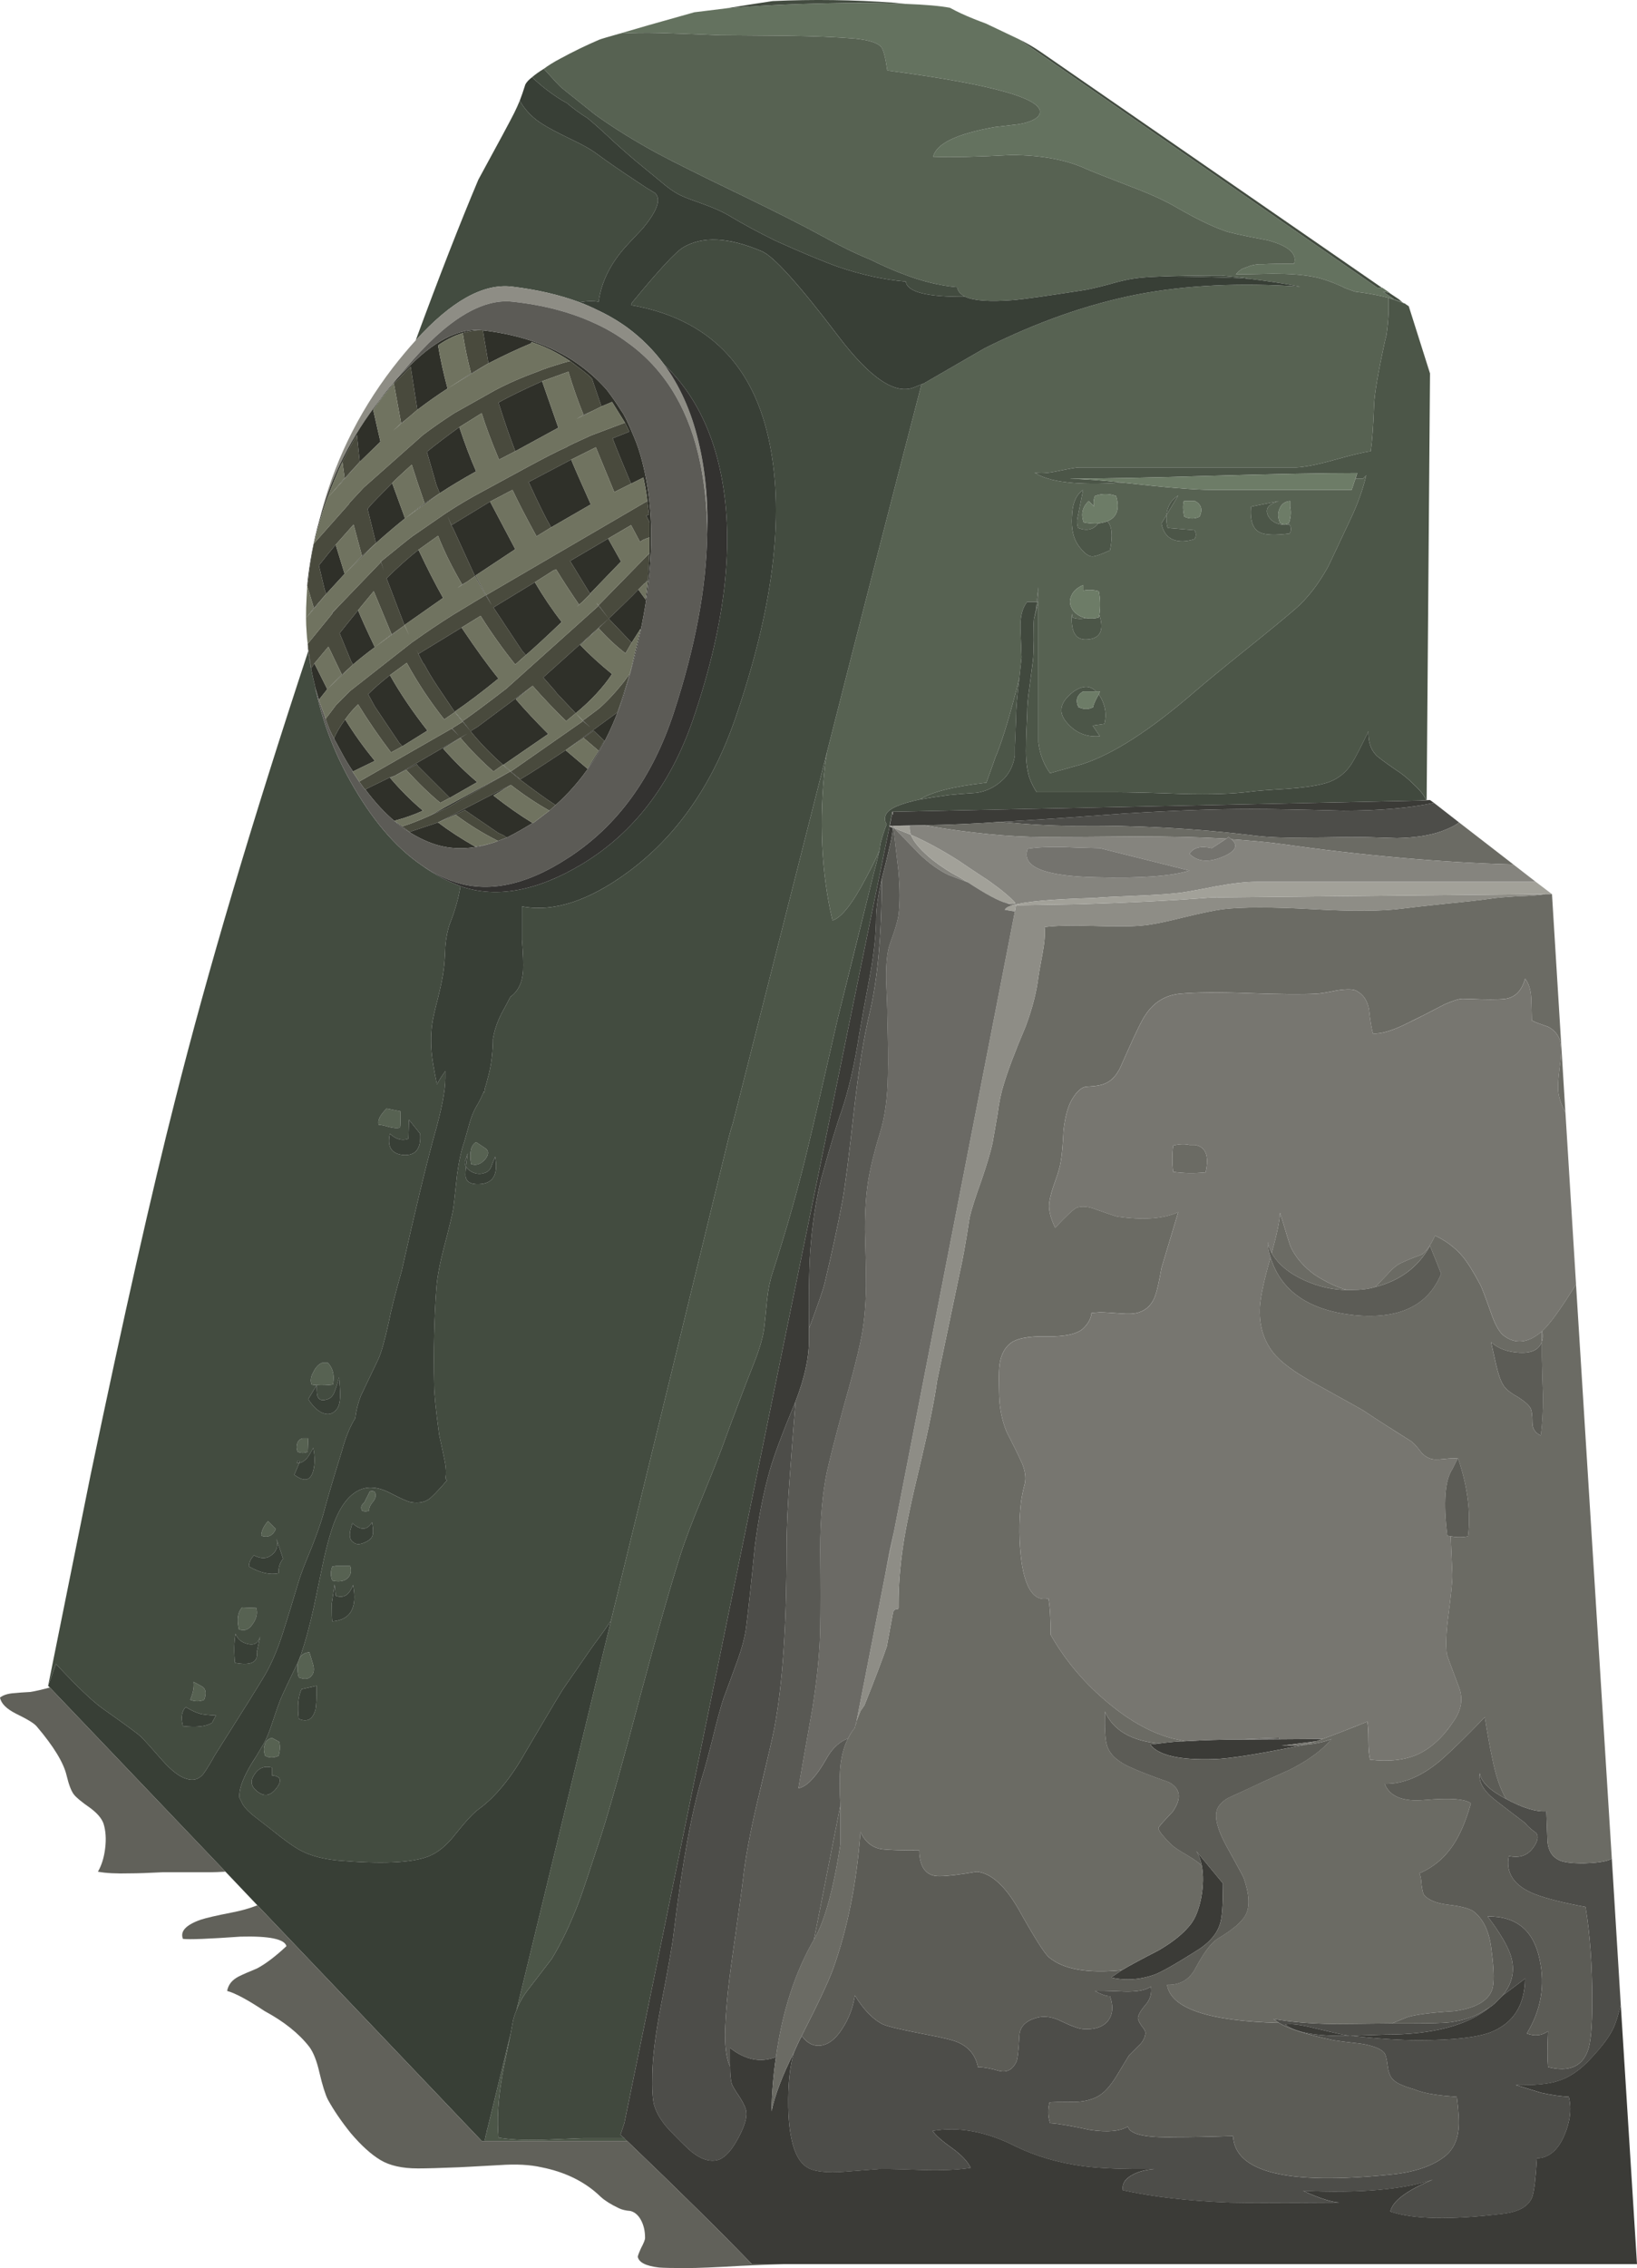 <?xml version="1.0" encoding="iso-8859-1"?>
<!-- Generator: Adobe Illustrator 16.0.0, SVG Export Plug-In . SVG Version: 6.00 Build 0)  -->
<!DOCTYPE svg PUBLIC "-//W3C//DTD SVG 1.1//EN" "http://www.w3.org/Graphics/SVG/1.1/DTD/svg11.dtd">
<svg version="1.1" id="FlashAICB" xmlns="http://www.w3.org/2000/svg" xmlns:xlink="http://www.w3.org/1999/xlink" x="0px" y="0px"
	 width="146.3px" height="202.546px" viewBox="0 0 146.3 202.546" style="enable-background:new 0 0 146.3 202.546;"
	 xml:space="preserve">
<g>
	<g>
		<path style="fill-rule:evenodd;clip-rule:evenodd;fill:#64725F;" d="M124.15,26.146l-0.551-0.1l0.95,0.65h-0.1
			c-0.134-0.034-0.25-0.067-0.351-0.1c-0.633-0.167-1.383-0.317-2.25-0.45c-0.267-0.033-0.517-0.066-0.75-0.1
			c-0.3-0.1-0.616-0.216-0.949-0.35c-0.101-0.067-0.2-0.117-0.301-0.15c-1.066-0.466-1.933-0.75-2.6-0.85
			c-0.9-0.167-2.033-0.25-3.4-0.25c-0.066,0-0.116,0-0.149,0c-1.467,0.033-2.55,0.05-3.25,0.05l0.2-0.2
			c0.033-0.066,0.1-0.117,0.199-0.15c0.034-0.066,0.101-0.117,0.2-0.15l0.4-0.15c0.3-0.133,0.649-0.217,1.05-0.25
			c0.033,0,0.083,0,0.15,0c0.033,0,0.066,0,0.1,0s0.066,0,0.1,0c0.634-0.033,1.567-0.05,2.801-0.05c0.3-0.9-0.5-1.6-2.4-2.1
			c-2.167-0.4-3.45-0.684-3.85-0.85c-1.134-0.4-2.567-1.1-4.301-2.1c-0.966-0.567-2.283-1.167-3.949-1.8
			c-2.167-0.833-3.517-1.367-4.051-1.6c-1.8-0.833-4.05-1.25-6.75-1.25c-3.066,0.167-5.383,0.217-6.949,0.15
			c0.267-1.167,2.1-2.05,5.5-2.65c0.267-0.033,0.983-0.117,2.149-0.25c1.066-0.2,1.684-0.5,1.851-0.9
			c0.533-1.333-4-2.633-13.601-3.9c-0.166-1.167-0.35-1.867-0.55-2.1c-0.3-0.367-1.083-0.617-2.35-0.75
			c-1.567-0.133-3.567-0.217-6-0.25c-4-0.034-6.017-0.05-6.05-0.05c-2.367-0.1-4.15-0.167-5.35-0.2
			c-1.333-0.034-2.533-0.017-3.6,0.05c1.333-0.4,3.434-1,6.3-1.8c0.133-0.034,0.25-0.067,0.35-0.1c0.8-0.1,1.75-0.217,2.85-0.35
			c2.7-0.233,5.667-0.383,8.9-0.45c2.601-0.066,4.967-0.05,7.101,0.05c1.8,0.066,3.133,0.183,4,0.35c0.6,0.333,1.316,0.667,2.149,1
			c0.334,0.133,0.684,0.267,1.05,0.4l2.95,1.4l32.05,22.2c0.134,0,0.267,0,0.4,0h0.05l0.65,0.45H124.15z"/>
		<path style="fill-rule:evenodd;clip-rule:evenodd;fill:#576252;" d="M48.6,6.146c0.4-0.3,0.883-0.6,1.45-0.9
			c1.167-0.633,2.333-1.2,3.5-1.7c0.167-0.066,0.784-0.25,1.85-0.55c1.067-0.067,2.267-0.083,3.6-0.05c1.2,0.033,2.983,0.1,5.35,0.2
			c0.033,0,2.05,0.017,6.05,0.05c2.434,0.033,4.433,0.117,6,0.25c1.267,0.133,2.05,0.383,2.35,0.75c0.2,0.233,0.384,0.933,0.55,2.1
			c9.601,1.267,14.134,2.567,13.601,3.9c-0.167,0.4-0.784,0.7-1.851,0.9c-1.166,0.133-1.883,0.217-2.149,0.25
			c-3.4,0.6-5.233,1.483-5.5,2.65c1.566,0.067,3.883,0.017,6.949-0.15c2.7,0,4.95,0.417,6.75,1.25
			c0.534,0.233,1.884,0.767,4.051,1.6c1.666,0.633,2.983,1.233,3.949,1.8c1.733,1,3.167,1.7,4.301,2.1
			c0.399,0.167,1.683,0.45,3.85,0.85c1.9,0.5,2.7,1.2,2.4,2.1c-1.233,0-2.167,0.017-2.801,0.05c-0.033,0-0.066,0-0.1,0
			s-0.066,0-0.1,0c-0.067,0-0.117,0-0.15,0c-0.4,0.033-0.75,0.117-1.05,0.25l-0.4,0.15c-0.1,0.033-0.166,0.083-0.2,0.15
			c-0.1,0.033-0.166,0.083-0.199,0.15l-0.2,0.2c0.7,0,1.783-0.017,3.25-0.05c0.033,0,0.083,0,0.149,0c1.367,0,2.5,0.083,3.4,0.25
			c0.667,0.1,1.533,0.383,2.6,0.85c0.101,0.034,0.2,0.083,0.301,0.15c0.333,0.133,0.649,0.25,0.949,0.35
			c0.233,0.034,0.483,0.067,0.75,0.1c0.867,0.133,1.617,0.283,2.25,0.45c0.101,0.033,0.217,0.066,0.351,0.1
			c0.366,0.1,0.684,0.216,0.95,0.35l0.1,0.05l-1.4-0.5c0,0.4,0,0.8,0,1.2c-0.033,0.8-0.1,1.517-0.199,2.15
			c-0.034,0.133-0.067,0.267-0.101,0.4c-0.633,2.867-0.967,4.816-1,5.85c-0.066,1.833-0.166,3.2-0.3,4.1
			c-0.566,0.067-1.684,0.333-3.35,0.8c-1.434,0.4-2.551,0.617-3.351,0.65H96.4c-0.2,0-0.867,0.117-2,0.35
			c-0.801,0.167-1.45,0.2-1.95,0.1c1.267,0.867,3.883,1.167,7.85,0.9c3.834,0.433,6.5,0.65,8,0.65h12.5l0.5-1.5l-0.149,0.5h0.649
			l0.3-0.3c-0.3,1.267-0.75,2.533-1.35,3.8c-1.233,2.633-1.917,4.083-2.05,4.35c-0.867,1.566-1.834,2.816-2.9,3.75
			c-1,0.867-2.5,2.1-4.5,3.7c-2.033,1.633-3.533,2.867-4.5,3.7c-4,3.467-7.366,5.633-10.1,6.5l-2.851,0.8
			c-0.566-0.767-0.916-1.683-1.05-2.75c0-0.133,0-1.15,0-3.05v-9.5v-1.3l-0.149,1.3H91.8c-0.434,0.533-0.633,1.333-0.6,2.4
			c0.066,1.6,0.1,2.45,0.1,2.55l-0.2,1.85l-0.3,1.2c-0.733,2.8-1.35,4.767-1.85,5.9c0,0.033-0.267,0.783-0.8,2.25
			c-2.934,0.333-4.917,0.833-5.95,1.5c-1.733,0.367-2.733,0.8-3,1.3c-0.167,0.333-0.15,0.633,0.05,0.9
			c-0.2,0.5-0.384,1.066-0.55,1.7c-0.033,0.2-0.066,0.417-0.101,0.65c-0.3,0.7-0.683,1.483-1.149,2.35
			c-1.233,2.367-2.25,3.667-3.05,3.9c-1-4.233-1.217-8.9-0.65-14l0.15-1c2.866-11.267,5.683-22.217,8.449-32.85l0.2-0.1l5.45-3.15
			c4.667-2.333,9.217-3.934,13.65-4.8c4.333-0.833,9.183-1.066,14.55-0.7c-1.167-0.233-2.684-0.467-4.55-0.7
			c-0.167-0.033-0.334-0.066-0.5-0.1c-0.601-0.066-1.267-0.133-2-0.2c-2.334,0-4.184,0.033-5.551,0.1
			c-0.899,0.033-1.583,0.083-2.05,0.15c-0.6,0.066-1.416,0.25-2.45,0.55c-1.133,0.3-1.949,0.483-2.449,0.55
			c-3.233,0.5-5.25,0.783-6.051,0.85c-2.133,0.167-3.583,0.067-4.35-0.3c-0.434-0.233-0.667-0.517-0.7-0.85
			c-1.566-0.133-3.2-0.533-4.899-1.2c-0.733-0.267-1.717-0.7-2.95-1.3c-1.233-0.5-2.601-1.167-4.101-2
			c-1.7-0.933-4.133-2.167-7.3-3.7c-3.533-1.7-6.017-2.934-7.45-3.7c-2.1-1.133-3.983-2.3-5.65-3.5l-3-2.4
			C50.033,7.713,49.5,7.146,48.6,6.146z M98.15,46.746c-0.434,0.567-1.034,0.7-1.801,0.4c-0.1-0.333-0.116-0.633-0.05-0.9l0.5-2.5
			c-0.633,0.433-0.967,1.233-1,2.4c-0.066,1.1,0.134,1.967,0.601,2.6c0.433,0.6,0.833,0.917,1.199,0.95
			c0.267,0,0.801-0.184,1.601-0.55c0.267-1.333,0.184-2.2-0.25-2.6c0.866-0.333,1.133-1.083,0.8-2.25
			c-0.634-0.233-1.267-0.233-1.9,0c-0.133,0.367-0.149,0.684-0.05,0.95l-0.5-0.5c-0.566,0.533-0.717,1.167-0.45,1.9
			C97.35,46.746,97.783,46.779,98.15,46.746z M105.3,44.246c-0.633,0.4-0.983,0.983-1.05,1.75L105.3,44.246z M104.85,48.196
			c0.534,0.2,1.167,0.183,1.9-0.05c0.167-0.267,0.167-0.533,0-0.8l-2.4-0.2c-0.1-0.4-0.133-0.783-0.1-1.15l-0.45,0.75
			C103.934,47.479,104.283,47.963,104.85,48.196z M105.85,46.146c0.467,0.2,0.917,0.2,1.351,0c0.3-0.633,0.166-1.1-0.4-1.4h-1
			C105.7,45.146,105.717,45.613,105.85,46.146z M114.35,45.446c-0.166,0.367-0.149,0.783,0.051,1.25c0.267,0.167,0.533,0.167,0.8,0
			c0.166-0.5,0.2-0.983,0.1-1.45v-0.5C114.833,44.779,114.517,45.013,114.35,45.446z M115.25,46.846c-0.9,0.1-1.533-0.15-1.9-0.75
			c-0.333-0.633-0.017-1.083,0.95-1.35l-2.5,0.5c-0.1,1.233,0.167,2,0.8,2.3c0.467,0.233,1.351,0.267,2.65,0.1
			C115.417,47.379,115.417,47.113,115.25,46.846z M92.4,55.296l0.199-0.9l0.051-0.65H92.8L92.4,55.296z M97.05,55.196
			c-0.399,0.1-0.8,0.083-1.2-0.05l-0.05-0.35c-0.133,1.667,0.351,2.434,1.45,2.3c1.1-0.1,1.434-0.833,1-2.2
			c0.1-0.733,0.083-1.433-0.05-2.1c-0.5-0.133-0.967-0.15-1.4-0.05v-0.5c-0.533,0.233-0.883,0.55-1.05,0.95
			c-0.167,0.367-0.167,0.716,0,1.05l0.1,0.2C96.15,54.846,96.55,55.096,97.05,55.196z M97.95,61.746
			c-0.533-0.567-1.217-0.55-2.05,0.05c-1.2,0.934-1.367,1.867-0.5,2.8c0.767,0.867,1.733,1.25,2.899,1.15l-0.649-0.95l1.05-0.15
			c0.233-0.9,0.066-1.783-0.5-2.65l0.1-0.25H97.95z M96.5,63.196l-0.15-0.05l-0.05-0.2L96.5,63.196z M43.3,102.496
			c0.4,0.233,0.417,0.583,0.05,1.05c-0.4,0.434-0.817,0.566-1.25,0.4c-0.167-1.034-0.017-1.684,0.45-1.95L43.3,102.496z
			 M35.8,99.246c0,0.833-0.017,1.317-0.05,1.45c-0.233,0.066-0.55,0.05-0.95-0.05c-0.466-0.133-0.783-0.2-0.95-0.2
			c-0.133-0.367,0.1-0.85,0.7-1.45L35.8,99.246z M33,134.896c-0.233,0.1-0.45,0.1-0.65,0c-0.133-0.267-0.067-0.5,0.2-0.7l0.5-1
			c0.167-0.066,0.317-0.05,0.45,0.05c0.133,0.267,0.083,0.55-0.15,0.85C33.083,134.396,32.967,134.663,33,134.896z M28.8,121.696
			h0.5c0.467,0.5,0.617,1.149,0.45,1.95c-0.5,0.066-0.983,0.083-1.45,0.05c-0.167,0-0.316-0.017-0.45-0.05
			c-0.133-0.334-0.083-0.7,0.15-1.101C28.2,122.112,28.467,121.829,28.8,121.696z M27.55,128.446l-0.05,1.2
			c-0.3,0.133-0.6,0.133-0.9,0c-0.1-0.233-0.117-0.467-0.05-0.7c0.067-0.267,0.233-0.434,0.5-0.5H27.55z M29.9,141.196l-0.2-0.05
			c-0.167-0.4-0.167-0.817,0-1.25l0.3-0.051h1.3c0.133,0.467,0.05,0.834-0.25,1.101c-0.267,0.233-0.633,0.316-1.1,0.25H29.9z
			 M21.65,143.546l1.25,0.05c0.133,0.467,0.033,0.934-0.3,1.4c-0.333,0.533-0.75,0.7-1.25,0.5
			C21.15,144.596,21.25,143.946,21.65,143.546z M24.65,136.546c-0.267,0.601-0.7,0.8-1.3,0.601c0-0.4,0.2-0.834,0.6-1.301
			L24.65,136.546z M26.8,148.046c0.167-0.3,0.45-0.467,0.85-0.5l0.3,1c0.167,0.5,0.117,0.884-0.15,1.15
			c-0.233,0.267-0.6,0.3-1.1,0.1c-0.133-0.5-0.15-0.967-0.05-1.399L26.8,148.046z M23.65,155.846c0.067-0.333,0.283-0.55,0.65-0.649
			l0.65,0.35c0.1,0.367,0.083,0.783-0.05,1.25c-0.433,0.2-0.833,0.2-1.2,0C23.567,156.43,23.55,156.112,23.65,155.846z M17,151.796
			c0.267-0.633,0.367-1.166,0.3-1.6l0.65,0.35c0.433,0.2,0.533,0.617,0.3,1.25C17.85,151.963,17.433,151.963,17,151.796z"/>
		<path style="fill-rule:evenodd;clip-rule:evenodd;fill:#4C5648;" d="M97.05,55.196c0.4,0.066,0.783,0.05,1.15-0.05l0.05-0.25
			c0.434,1.367,0.1,2.1-1,2.2c-1.1,0.133-1.583-0.633-1.45-2.3l0.05,0.35C96.25,55.279,96.65,55.296,97.05,55.196z M92.4,55.296
			l0.399-1.55H92.65l0.149-1.3v1.3v9.5c0,1.9,0,2.917,0,3.05c0.134,1.067,0.483,1.983,1.05,2.75l2.851-0.8
			c2.733-0.867,6.1-3.033,10.1-6.5c0.967-0.833,2.467-2.067,4.5-3.7c2-1.6,3.5-2.833,4.5-3.7c1.066-0.934,2.033-2.184,2.9-3.75
			c0.133-0.267,0.816-1.717,2.05-4.35c0.6-1.267,1.05-2.533,1.35-3.8l-0.3,0.3h-0.649l0.149-0.5c-2.934,0-7.316,0.083-13.149,0.25
			c-5.467,0.167-9.667,0.25-12.601,0.25c1.4,0.033,2.983,0.15,4.75,0.35c-3.967,0.267-6.583-0.033-7.85-0.9
			c0.5,0.1,1.149,0.066,1.95-0.1c1.133-0.233,1.8-0.35,2-0.35H115.8c0.8-0.033,1.917-0.25,3.351-0.65
			c1.666-0.467,2.783-0.733,3.35-0.8c0.134-0.9,0.233-2.267,0.3-4.1c0.033-1.034,0.367-2.983,1-5.85
			c0.033-0.133,0.066-0.267,0.101-0.4c0.1-0.633,0.166-1.35,0.199-2.15c0-0.4,0-0.8,0-1.2l1.4,0.5h0.05l0.05,0.05l0.301,0.2l1.899,6
			l-0.3,38.1h-0.05c-0.134-0.367-0.483-0.817-1.05-1.35c-0.567-0.567-1.117-1.017-1.65-1.35c-1.066-0.733-1.667-1.183-1.8-1.35
			c-0.467-0.5-0.684-1.2-0.65-2.1c-0.666,1.4-1.166,2.367-1.5,2.9c-0.6,0.933-1.45,1.533-2.55,1.8c-0.767,0.2-1.85,0.35-3.25,0.45
			c-1.7,0.1-2.783,0.183-3.25,0.25c-1.566,0.2-3.583,0.267-6.05,0.2c-2.733-0.1-4.767-0.15-6.101-0.15h-6.5
			c-0.166,0-0.316,0-0.449,0c-0.267-0.4-0.483-0.833-0.65-1.3c-0.233-0.733-0.333-1.667-0.3-2.8c0-0.667,0.033-1.633,0.1-2.9
			c0-0.7,0.066-1.483,0.2-2.35c0.066-0.5,0.167-1.267,0.3-2.3c0.066-0.467,0.084-1.117,0.05-1.95
			C92.35,56.313,92.366,55.696,92.4,55.296z M54.6,144.746l10.5-43.05c0.017-0.067,0.033-0.133,0.05-0.2c0.1-0.4,0.217-0.8,0.35-1.2
			l8.4-33.1l-0.15,1c-0.566,5.1-0.35,9.767,0.65,14c0.8-0.233,1.816-1.534,3.05-3.9c0.467-0.867,0.85-1.65,1.149-2.35
			c-0.199,0.867-0.366,1.533-0.5,2c-1.433,5.8-2.517,10.167-3.25,13.1c-1.133,5-2,8.75-2.6,11.25
			c-0.867,3.667-1.933,7.45-3.2,11.351c-0.233,0.699-0.4,1.517-0.5,2.449c-0.1,1.067-0.183,1.884-0.25,2.45
			c-0.1,0.834-0.4,1.884-0.9,3.15c-0.566,1.434-0.967,2.467-1.2,3.1c-0.633,1.667-1.1,2.917-1.4,3.75
			c-0.367,1.033-1.05,2.767-2.05,5.2c-0.9,2.167-1.55,3.884-1.95,5.15c-0.9,2.833-2.083,6.983-3.55,12.449
			c-1.5,5.7-2.667,9.867-3.5,12.5c-1.067,3.267-1.7,5.167-1.9,5.7c-0.8,2.134-1.65,3.934-2.55,5.4l-2,2.6
			c-0.533,0.667-0.917,1.334-1.15,2L54.6,144.746z M91.1,60.546c-0.199,1.6-0.3,2.833-0.3,3.7c-0.033,0.967-0.066,1.783-0.1,2.45
			c0,0.033,0,0.083,0,0.15c0,0.1,0,0.2,0,0.3c0,0.133,0,0.25,0,0.35c-0.167,0.967-0.566,1.717-1.2,2.25
			c-0.634,0.567-1.366,0.917-2.2,1.05c-1.033,0.067-1.866,0.133-2.5,0.2c-1,0.133-1.866,0.267-2.6,0.4
			c1.033-0.667,3.017-1.167,5.95-1.5c0.533-1.467,0.8-2.217,0.8-2.25c0.5-1.133,1.116-3.1,1.85-5.9L91.1,60.546z M55.8,190.946
			c0.067,0.1,0.15,0.184,0.25,0.25H43.3c0-0.066,0.017-0.134,0.05-0.2c0.033-0.2,0.083-0.4,0.15-0.6c0-0.101,0.017-0.184,0.05-0.25
			l2.1-8.601c-0.533,2.601-0.8,3.95-0.8,4.05c-0.333,1.934-0.434,3.7-0.3,5.301c1,0.166,2.267,0.233,3.8,0.199
			c0.867-0.033,2.117-0.083,3.75-0.149H55.8z M98.95,46.546c0.434,0.4,0.517,1.267,0.25,2.6c-0.8,0.367-1.334,0.55-1.601,0.55
			c-0.366-0.034-0.767-0.35-1.199-0.95c-0.467-0.633-0.667-1.5-0.601-2.6c0.033-1.167,0.367-1.967,1-2.4l-0.5,2.5
			c-0.066,0.267-0.05,0.567,0.05,0.9c0.767,0.3,1.367,0.167,1.801-0.4C98.55,46.679,98.816,46.613,98.95,46.546z M104.85,48.196
			c-0.566-0.233-0.916-0.717-1.05-1.45l0.45-0.75c-0.033,0.367,0,0.75,0.1,1.15l2.4,0.2c0.167,0.267,0.167,0.533,0,0.8
			C106.017,48.379,105.384,48.396,104.85,48.196z M105.3,44.246l-1.05,1.75C104.316,45.229,104.667,44.646,105.3,44.246z
			 M115.25,46.846c0.167,0.267,0.167,0.533,0,0.8c-1.3,0.167-2.184,0.133-2.65-0.1c-0.633-0.3-0.899-1.066-0.8-2.3l2.5-0.5
			c-0.967,0.267-1.283,0.717-0.95,1.35C113.717,46.696,114.35,46.946,115.25,46.846z M96.3,62.946l0.05,0.2l0.15,0.05
			c0.434,0.167,0.833,0.15,1.2-0.05c0-0.167,0.166-0.55,0.5-1.15c0.566,0.867,0.733,1.75,0.5,2.65l-1.05,0.15l0.649,0.95
			c-1.166,0.1-2.133-0.283-2.899-1.15c-0.867-0.934-0.7-1.867,0.5-2.8c0.833-0.6,1.517-0.617,2.05-0.05H96.8
			C96.3,62.046,96.134,62.446,96.3,62.946z"/>
		<path style="fill-rule:evenodd;clip-rule:evenodd;fill:#434C40;" d="M91.05,3.496c0.733,0.367,1.367,0.733,1.9,1.1l30.55,21.1
			c-0.134,0-0.267,0-0.4,0L91.05,3.496z M64.9,0.746c1.2-0.2,2.583-0.417,4.15-0.65c3.567-0.167,7.2-0.117,10.9,0.15
			c0.3,0.033,0.616,0.067,0.95,0.1c-2.134-0.1-4.5-0.117-7.101-0.05C70.567,0.363,67.6,0.513,64.9,0.746z M124.15,26.146l0.899,0.6
			c0.101,0.1,0.217,0.2,0.351,0.3c-0.267-0.133-0.584-0.25-0.95-0.35h0.1l-0.95-0.65L124.15,26.146z M111.65,24.896
			c-0.567-0.033-1.167-0.066-1.801-0.1c-2.133-0.066-3.733-0.1-4.8-0.1c-0.5,0-0.983,0-1.45,0c1.367-0.067,3.217-0.1,5.551-0.1
			c0.733,0.066,1.399,0.133,2,0.2C111.316,24.83,111.483,24.863,111.65,24.896z M73.9,67.196l-8.4,33.1
			c-0.133,0.4-0.25,0.8-0.35,1.2c-0.017,0.067-0.033,0.133-0.05,0.2l-10.5,43.05c-0.5,0.733-1.05,1.5-1.65,2.3l-2.6,3.75
			c-0.267,0.4-1.4,2.3-3.4,5.7c-1.3,2.3-2.684,3.983-4.15,5.05c-0.466,0.334-1.167,1.084-2.1,2.25c-0.767,1-1.583,1.667-2.45,2
			c-1.5,0.566-4.183,0.684-8.05,0.351c-1.333-0.134-2.417-0.417-3.25-0.851c-0.6-0.3-1.517-0.95-2.75-1.95
			c-0.6-0.466-1.05-0.816-1.35-1.05c-0.533-0.399-0.917-0.783-1.15-1.149l-0.3-0.601c-0.033-0.3,0.017-0.666,0.15-1.1
			c0.167-0.533,0.467-1.167,0.9-1.9c0.267-0.399,0.633-1,1.1-1.8c0.267-0.467,0.534-1.116,0.8-1.95c0.333-1,0.566-1.666,0.7-2
			c0.333-0.767,0.867-1.899,1.6-3.399l0.25-0.65c0.4-1.167,0.783-2.583,1.15-4.25c0.2-0.934,0.5-2.366,0.9-4.3
			c0.4-1.767,0.8-3.066,1.2-3.9c0.733-1.533,1.667-2.35,2.8-2.45c0.6-0.033,1.25,0.134,1.95,0.5c0.9,0.467,1.5,0.733,1.8,0.801
			c0.8,0.133,1.417-0.017,1.85-0.45c0.3-0.267,0.767-0.767,1.4-1.5l-0.15-0.15c0.1-0.434,0.067-1.033-0.1-1.8
			c-0.1-0.5-0.25-1.2-0.45-2.1c-0.3-2.233-0.45-3.717-0.45-4.45c-0.066-3.101,0-5.983,0.2-8.65c0.067-0.934,0.283-2.116,0.65-3.55
			c0.467-1.767,0.75-2.934,0.85-3.5c0.033-0.167,0.15-1.2,0.35-3.1c0.167-1.233,0.383-2.217,0.65-2.95
			c0.033-0.133,0.183-0.667,0.45-1.6c0.167-0.6,0.367-1.1,0.6-1.5c0.267-0.434,0.5-0.9,0.7-1.4l0.05,0.15
			c0-0.133,0.017-0.283,0.05-0.45c0.1-0.3,0.183-0.6,0.25-0.9c0.267-0.933,0.417-2,0.45-3.2v-0.25c0.034-0.167,0.067-0.333,0.1-0.5
			c0.133-0.566,0.35-1.15,0.65-1.75c0.167-0.3,0.434-0.8,0.8-1.5c0-0.033,0.017-0.05,0.05-0.05c0.667-0.5,1.033-1.267,1.1-2.3
			c0.033-0.6,0-1.534-0.1-2.8c0-0.733,0-1.717,0-2.95c2.8,0.533,5.95-0.483,9.45-3.05c4.367-3.2,7.583-7.816,9.65-13.85
			c3.333-9.7,4.35-17.816,3.05-24.35c-1.4-7.1-5.533-11.25-12.4-12.45c0.033-0.133,0.083-0.233,0.15-0.3
			c2.333-2.833,3.833-4.45,4.5-4.85c1.733-1.033,4.083-0.917,7.05,0.35c1.066,0.466,3.333,2.983,6.8,7.55
			c2.899,3.833,5.199,5.35,6.899,4.55c0.233-0.1,0.483-0.2,0.75-0.3l-0.2,0.1C79.583,44.979,76.767,55.929,73.9,67.196z
			 M46.45,8.996c0.5,0.867,1.183,1.567,2.05,2.1c0.467,0.3,1.283,0.733,2.45,1.3c1.066,0.5,1.867,0.95,2.4,1.35
			c0.9,0.667,2.133,1.517,3.7,2.55c0.434,0.3,0.934,0.617,1.5,0.95c0.3,0.3,0.333,0.733,0.1,1.3c-0.2,0.5-0.6,1.117-1.2,1.85
			c-0.733,0.767-1.25,1.317-1.55,1.65c-1.367,1.534-2.167,3.167-2.4,4.9c-0.233-0.034-0.45-0.05-0.65-0.05
			c-0.367,0-0.717,0.033-1.05,0.1c-1.8-0.667-3.816-1.133-6.05-1.4c-2.567-0.3-5.433,1.3-8.6,4.8c2.1-5.7,3.967-10.483,5.6-14.35
			c1.8-3.3,2.867-5.283,3.2-5.95C46.117,9.763,46.283,9.396,46.45,8.996z M47.55,6.896c0.267-0.233,0.617-0.483,1.05-0.75
			c0.9,1,1.433,1.567,1.6,1.7l3,2.4c1.667,1.2,3.55,2.367,5.65,3.5c1.433,0.767,3.917,2,7.45,3.7c3.167,1.533,5.6,2.767,7.3,3.7
			c1.5,0.833,2.867,1.5,4.101,2c1.233,0.6,2.217,1.033,2.95,1.3c1.699,0.667,3.333,1.066,4.899,1.2
			c0.033,0.333,0.267,0.617,0.7,0.85c-3.4,0.033-5.167-0.417-5.3-1.35c-1.934-0.167-3.934-0.6-6-1.3c-1.4-0.5-3.284-1.283-5.65-2.35
			c-1.5-0.733-2.917-1.5-4.25-2.3c-0.533-0.3-1.2-0.6-2-0.9c-1.133-0.4-1.8-0.65-2-0.75c-0.566-0.233-1.2-0.65-1.9-1.25
			c-0.767-0.633-1.333-1.1-1.7-1.4c-0.667-0.533-1.517-1.267-2.55-2.2c-1.1-1.034-1.9-1.75-2.4-2.15
			c-0.6-0.367-1.217-0.816-1.85-1.35l-0.45-0.25C49.233,8.346,48.35,7.663,47.55,6.896z M37.65,77.246c1,0.733,2.05,1.317,3.15,1.75
			c0.1,0.033,0.217,0.083,0.35,0.15c-0.167,1.067-0.483,2.184-0.95,3.35c-0.2,0.567-0.333,1.233-0.4,2
			c-0.033,0.933-0.083,1.633-0.15,2.1c-0.066,0.566-0.233,1.4-0.5,2.5c-0.3,1.133-0.483,1.967-0.55,2.5c-0.1,0.9-0.1,1.783,0,2.65
			c0.033,0.4,0.183,1.267,0.45,2.6c0.167-0.333,0.417-0.733,0.75-1.2c0,0.2,0,0.417,0,0.65c0,1.1-0.333,2.817-1,5.15
			c-0.767,2.8-1.733,6.816-2.9,12.05c-0.566,2-0.95,3.517-1.15,4.55c-0.367,1.667-0.683,2.783-0.95,3.351
			c-1,2.1-1.517,3.183-1.55,3.25c-0.267,0.699-0.433,1.366-0.5,2c-0.467,0.733-0.867,1.716-1.2,2.949
			c-0.767,2.467-1.316,4.334-1.65,5.601c-0.2,0.733-0.55,1.733-1.05,3c-0.6,1.434-0.983,2.434-1.15,3c-0.567,1.899-1,3.316-1.3,4.25
			c-0.5,1.633-1.066,3-1.7,4.1c-0.467,0.8-1.967,3.2-4.5,7.2c-0.467,0.833-0.817,1.4-1.05,1.7c-0.4,0.467-0.9,0.6-1.5,0.399
			c-0.6-0.166-1.316-0.716-2.15-1.649c-0.9-1.033-1.533-1.733-1.9-2.101c-0.233-0.233-1.367-1.066-3.4-2.5
			c-0.9-0.633-2.3-1.966-4.2-4l-0.7,1.95l3.8-18.85c2.967-14.2,5.483-25.351,7.55-33.45c2.9-11.5,6.867-24.867,11.9-40.1
			c0.067,0.517,0.15,1.033,0.25,1.55c0.1,0.517,0.217,1.033,0.35,1.55c0.009,0.061,0.017,0.12,0.025,0.175
			c0.034,0.178,0.076,0.353,0.125,0.525c0.6,2.7,1.6,5.3,3,7.8C33.2,73.146,35.317,75.646,37.65,77.246z M41.65,104.196
			c0.033-0.334,0.083-0.733,0.15-1.2l-0.25,0.75C41.55,103.913,41.583,104.063,41.65,104.196c-0.033,0.3-0.05,0.533-0.05,0.7
			c0,0.6,0.4,0.883,1.2,0.85c1.267-0.033,1.75-0.85,1.45-2.45c-0.167,0.4-0.283,0.7-0.35,0.9c-0.133,0.3-0.333,0.483-0.6,0.55
			c-0.367,0.134-0.75,0.1-1.15-0.1C41.917,104.513,41.75,104.362,41.65,104.196z M43.3,102.496l-0.75-0.5
			c-0.466,0.267-0.617,0.917-0.45,1.95c0.433,0.166,0.85,0.033,1.25-0.4C43.717,103.079,43.7,102.729,43.3,102.496z M35.8,99.246
			l-1.25-0.25c-0.6,0.6-0.833,1.083-0.7,1.45c0.167,0,0.483,0.066,0.95,0.2c0.4,0.1,0.717,0.117,0.95,0.05
			C35.783,100.563,35.8,100.08,35.8,99.246z M37.55,101.246l-1-1.25l-0.05,1.7c-0.567,0.2-1.117,0.05-1.65-0.45
			c-0.267,1.167,0.133,1.8,1.2,1.9C37.15,103.213,37.65,102.58,37.55,101.246z M28.8,121.696c-0.333,0.133-0.6,0.416-0.8,0.85
			c-0.233,0.4-0.283,0.767-0.15,1.101c0.133,0.033,0.283,0.05,0.45,0.05c0.467,0.033,0.95,0.017,1.45-0.05
			c0.167-0.801,0.017-1.45-0.45-1.95H28.8z M33,134.896c-0.033-0.233,0.083-0.5,0.35-0.801c0.233-0.3,0.283-0.583,0.15-0.85
			c-0.133-0.1-0.283-0.116-0.45-0.05l-0.5,1c-0.267,0.2-0.333,0.434-0.2,0.7C32.55,134.996,32.767,134.996,33,134.896z
			 M28.3,123.696l-0.75,1.25c0.333,0.533,0.7,0.916,1.1,1.149c0.567,0.301,1.033,0.233,1.4-0.199c0.233-0.233,0.35-0.684,0.35-1.351
			c0-0.366-0.033-0.883-0.1-1.55c-0.133,0.533-0.25,0.917-0.35,1.15c-0.133,0.433-0.35,0.699-0.65,0.8
			c-0.466,0.166-0.767,0.1-0.9-0.2C28.333,124.612,28.3,124.263,28.3,123.696z M27.55,128.446h-0.5
			c-0.267,0.066-0.433,0.233-0.5,0.5c-0.066,0.233-0.05,0.467,0.05,0.7c0.3,0.133,0.6,0.133,0.9,0L27.55,128.446z M26.75,130.646
			l0.05-0.2c-0.167-0.033-0.25,0.033-0.25,0.2C26.617,130.646,26.683,130.646,26.75,130.646l-0.45,1.05
			c0.833,0.633,1.383,0.566,1.65-0.2c0.2-0.6,0.216-1.333,0.05-2.2c-0.233,0.434-0.417,0.733-0.55,0.9
			C27.217,130.463,26.983,130.612,26.75,130.646z M29.9,141.196h0.05c0.466,0.066,0.833-0.017,1.1-0.25
			c0.3-0.267,0.383-0.634,0.25-1.101H30l-0.3,0.051c-0.167,0.433-0.167,0.85,0,1.25L29.9,141.196z M25.3,139.196l-0.6-1.8
			c0.186,0.611,0.052,1.095-0.4,1.449c-0.433,0.367-0.966,0.384-1.6,0.051c-0.3,0.3-0.45,0.633-0.45,1c1,0.566,1.883,0.767,2.65,0.6
			C24.867,139.996,25,139.563,25.3,139.196z M24.65,136.546l-0.7-0.7c-0.4,0.467-0.6,0.9-0.6,1.301
			C23.95,137.346,24.383,137.146,24.65,136.546z M21.65,143.546c-0.4,0.4-0.5,1.05-0.3,1.95c0.5,0.2,0.917,0.033,1.25-0.5
			c0.333-0.467,0.433-0.934,0.3-1.4L21.65,143.546z M21.05,145.896c-0.133,0.767-0.15,1.633-0.05,2.6
			c1.433,0.267,2.083-0.05,1.95-0.95l0.3-1.399c-0.167,0.6-0.55,0.816-1.15,0.649C21.567,146.663,21.217,146.362,21.05,145.896z
			 M26.8,148.046l-0.15,0.351c-0.1,0.433-0.083,0.899,0.05,1.399c0.5,0.2,0.867,0.167,1.1-0.1c0.267-0.267,0.317-0.65,0.15-1.15
			l-0.3-1C27.25,147.579,26.967,147.746,26.8,148.046z M29.7,144.796c1.633-0.133,2.25-1.217,1.85-3.25
			c-0.333,0.9-0.85,1.217-1.55,0.95l-0.1-1l-0.25,1.7C29.65,144.096,29.667,144.63,29.7,144.796z M31.6,137.746
			c0.233,0.2,0.566,0.2,1,0c0.4-0.167,0.633-0.384,0.7-0.65c0.067-0.233,0.05-0.616-0.05-1.149c-0.367,0.6-0.833,0.717-1.4,0.35
			c-0.167-0.1-0.283-0.2-0.35-0.3l-0.2,0.7C31.2,137.229,31.3,137.579,31.6,137.746z M28.3,150.546l-1.35,0.3
			c-0.3,0.634-0.383,1.517-0.25,2.65c0.767,0.333,1.267,0.05,1.5-0.85C28.267,152.313,28.3,151.612,28.3,150.546z M23.65,155.846
			c-0.1,0.267-0.083,0.584,0.05,0.95c0.367,0.2,0.767,0.2,1.2,0c0.133-0.467,0.15-0.883,0.05-1.25l-0.65-0.35
			C23.933,155.296,23.717,155.513,23.65,155.846z M24.3,158.546v-0.7c-0.667-0.166-1.183,0.034-1.55,0.601
			c-0.4,0.566-0.333,1.066,0.2,1.5c0.633,0.533,1.216,0.45,1.75-0.25C25.233,158.996,25.1,158.612,24.3,158.546z M16.35,154.146
			c1.233,0.133,2.1,0.033,2.6-0.301l0.35-0.649c-0.667-0.033-1.133-0.084-1.4-0.15c-0.367-0.1-0.8-0.3-1.3-0.6
			C16.233,152.813,16.15,153.38,16.35,154.146z M17,151.796c0.433,0.167,0.85,0.167,1.25,0c0.233-0.633,0.133-1.05-0.3-1.25
			l-0.65-0.35C17.367,150.63,17.267,151.163,17,151.796z"/>
		<path style="fill-rule:evenodd;clip-rule:evenodd;fill:#383F36;" d="M82.55,34.246c-0.267,0.1-0.517,0.2-0.75,0.3
			c-1.7,0.8-4-0.716-6.899-4.55c-3.467-4.567-5.734-7.083-6.8-7.55c-2.967-1.267-5.317-1.383-7.05-0.35
			c-0.667,0.4-2.167,2.017-4.5,4.85c-0.066,0.066-0.117,0.167-0.15,0.3c6.867,1.2,11,5.35,12.4,12.45
			c1.3,6.533,0.284,14.65-3.05,24.35c-2.067,6.034-5.283,10.65-9.65,13.85c-3.5,2.567-6.65,3.583-9.45,3.05c0,1.233,0,2.216,0,2.95
			c0.1,1.267,0.133,2.2,0.1,2.8c-0.067,1.033-0.433,1.8-1.1,2.3c-0.033,0-0.05,0.017-0.05,0.05c-0.367,0.7-0.633,1.2-0.8,1.5
			c-0.3,0.6-0.517,1.184-0.65,1.75c-0.033,0.167-0.066,0.333-0.1,0.5v0.25c-0.033,1.2-0.183,2.267-0.45,3.2
			c-0.067,0.3-0.15,0.6-0.25,0.9c-0.033,0.167-0.05,0.317-0.05,0.45l-0.05-0.15c-0.2,0.5-0.433,0.966-0.7,1.4
			c-0.233,0.4-0.433,0.9-0.6,1.5c-0.267,0.933-0.417,1.467-0.45,1.6c-0.267,0.733-0.483,1.717-0.65,2.95
			c-0.2,1.899-0.317,2.933-0.35,3.1c-0.1,0.566-0.383,1.733-0.85,3.5c-0.367,1.434-0.583,2.616-0.65,3.55
			c-0.2,2.667-0.267,5.55-0.2,8.65c0,0.733,0.15,2.217,0.45,4.45c0.2,0.899,0.35,1.6,0.45,2.1c0.167,0.767,0.2,1.366,0.1,1.8
			l0.15,0.15c-0.633,0.733-1.1,1.233-1.4,1.5c-0.433,0.434-1.05,0.583-1.85,0.45c-0.3-0.067-0.9-0.334-1.8-0.801
			c-0.7-0.366-1.35-0.533-1.95-0.5c-1.133,0.101-2.067,0.917-2.8,2.45c-0.4,0.834-0.8,2.134-1.2,3.9c-0.4,1.934-0.7,3.366-0.9,4.3
			c-0.367,1.667-0.75,3.083-1.15,4.25l-0.25,0.65c-0.733,1.5-1.267,2.633-1.6,3.399c-0.133,0.334-0.367,1-0.7,2
			c-0.267,0.834-0.533,1.483-0.8,1.95c-0.466,0.8-0.833,1.4-1.1,1.8c-0.434,0.733-0.733,1.367-0.9,1.9
			c-0.133,0.434-0.183,0.8-0.15,1.1l0.3,0.601c0.233,0.366,0.617,0.75,1.15,1.149c0.3,0.233,0.75,0.584,1.35,1.05
			c1.233,1,2.15,1.65,2.75,1.95c0.833,0.434,1.917,0.717,3.25,0.851c3.867,0.333,6.55,0.216,8.05-0.351c0.867-0.333,1.683-1,2.45-2
			c0.933-1.166,1.633-1.916,2.1-2.25c1.467-1.066,2.85-2.75,4.15-5.05c2-3.4,3.133-5.3,3.4-5.7l2.6-3.75
			c0.6-0.8,1.15-1.566,1.65-2.3l-8.45,34.8c-0.133,0.3-0.233,0.601-0.3,0.9c-0.067,0.366-0.133,0.733-0.2,1.1l-2.1,8.601
			c-0.033,0.066-0.05,0.149-0.05,0.25c-0.067,0.199-0.117,0.399-0.15,0.6c-0.033,0.066-0.05,0.134-0.05,0.2h-0.25L23,170.146
			l-2.85-3l-15.7-16.45l-0.15-0.15l0.7-1.95c1.9,2.034,3.3,3.367,4.2,4c2.033,1.434,3.167,2.267,3.4,2.5
			c0.367,0.367,1,1.067,1.9,2.101c0.833,0.934,1.55,1.483,2.15,1.649c0.6,0.2,1.1,0.067,1.5-0.399c0.233-0.3,0.583-0.867,1.05-1.7
			c2.533-4,4.033-6.4,4.5-7.2c0.633-1.1,1.2-2.467,1.7-4.1c0.3-0.934,0.733-2.351,1.3-4.25c0.167-0.566,0.55-1.566,1.15-3
			c0.5-1.267,0.85-2.267,1.05-3c0.333-1.267,0.883-3.134,1.65-5.601c0.333-1.233,0.733-2.216,1.2-2.949
			c0.067-0.634,0.233-1.301,0.5-2c0.033-0.067,0.55-1.15,1.55-3.25c0.267-0.567,0.583-1.684,0.95-3.351
			c0.2-1.033,0.583-2.55,1.15-4.55c1.167-5.233,2.133-9.25,2.9-12.05c0.667-2.333,1-4.05,1-5.15c0-0.233,0-0.45,0-0.65
			c-0.333,0.467-0.583,0.867-0.75,1.2c-0.267-1.333-0.417-2.2-0.45-2.6c-0.1-0.867-0.1-1.75,0-2.65c0.066-0.533,0.25-1.367,0.55-2.5
			c0.267-1.1,0.434-1.934,0.5-2.5c0.067-0.467,0.117-1.167,0.15-2.1c0.067-0.767,0.2-1.433,0.4-2c0.466-1.167,0.783-2.283,0.95-3.35
			c3.233,1.1,6.867,0.434,10.9-2c4.567-2.767,7.85-7.033,9.85-12.8c3.133-9.1,3.883-16.85,2.25-23.25c-0.9-3.5-2.5-6.35-4.8-8.55
			c-0.934-1.267-2.033-2.367-3.3-3.3c-0.833-0.6-1.716-1.117-2.65-1.55c-0.533-0.267-1.066-0.5-1.6-0.7
			c0.333-0.067,0.684-0.1,1.05-0.1c0.2,0,0.417,0.017,0.65,0.05c0.233-1.733,1.033-3.367,2.4-4.9c0.3-0.333,0.817-0.883,1.55-1.65
			c0.6-0.733,1-1.35,1.2-1.85c0.233-0.566,0.2-1-0.1-1.3c-0.566-0.333-1.066-0.65-1.5-0.95c-1.566-1.033-2.8-1.883-3.7-2.55
			c-0.533-0.4-1.333-0.85-2.4-1.35c-1.167-0.566-1.983-1-2.45-1.3c-0.867-0.533-1.55-1.233-2.05-2.1
			c0.167-0.433,0.333-0.917,0.5-1.45c0.1-0.2,0.3-0.417,0.6-0.65c0.8,0.767,1.684,1.45,2.65,2.05l0.45,0.25
			c0.633,0.533,1.25,0.983,1.85,1.35c0.5,0.4,1.3,1.117,2.4,2.15c1.033,0.933,1.883,1.667,2.55,2.2c0.367,0.3,0.933,0.767,1.7,1.4
			c0.7,0.6,1.333,1.017,1.9,1.25c0.2,0.1,0.867,0.35,2,0.75c0.8,0.3,1.467,0.6,2,0.9c1.333,0.8,2.75,1.566,4.25,2.3
			c2.367,1.067,4.25,1.85,5.65,2.35c2.066,0.7,4.066,1.133,6,1.3c0.133,0.934,1.899,1.383,5.3,1.35
			c0.767,0.367,2.217,0.467,4.35,0.3c0.801-0.066,2.817-0.35,6.051-0.85c0.5-0.067,1.316-0.25,2.449-0.55
			c1.034-0.3,1.851-0.483,2.45-0.55c0.467-0.067,1.15-0.117,2.05-0.15c0.467,0,0.95,0,1.45,0c1.066,0,2.667,0.033,4.8,0.1
			c0.634,0.034,1.233,0.067,1.801,0.1c1.866,0.233,3.383,0.467,4.55,0.7c-5.367-0.367-10.217-0.133-14.55,0.7
			c-4.434,0.867-8.983,2.467-13.65,4.8L82.55,34.246z M41.65,104.196c0.1,0.166,0.267,0.316,0.5,0.45
			c0.4,0.199,0.783,0.233,1.15,0.1c0.267-0.066,0.467-0.25,0.6-0.55c0.067-0.2,0.184-0.5,0.35-0.9c0.3,1.601-0.183,2.417-1.45,2.45
			c-0.8,0.033-1.2-0.25-1.2-0.85C41.6,104.729,41.617,104.496,41.65,104.196c-0.066-0.134-0.1-0.283-0.1-0.45l0.25-0.75
			C41.733,103.463,41.683,103.862,41.65,104.196z M37.55,101.246c0.1,1.333-0.4,1.967-1.5,1.9c-1.066-0.101-1.466-0.734-1.2-1.9
			c0.533,0.5,1.083,0.65,1.65,0.45l0.05-1.7L37.55,101.246z M28.3,123.696c0,0.566,0.034,0.916,0.1,1.05
			c0.133,0.3,0.434,0.366,0.9,0.2c0.3-0.101,0.517-0.367,0.65-0.8c0.1-0.233,0.216-0.617,0.35-1.15c0.067,0.667,0.1,1.184,0.1,1.55
			c0,0.667-0.117,1.117-0.35,1.351c-0.367,0.433-0.833,0.5-1.4,0.199c-0.4-0.233-0.767-0.616-1.1-1.149L28.3,123.696z
			 M26.75,130.646c0.233-0.034,0.467-0.184,0.7-0.45c0.133-0.167,0.316-0.467,0.55-0.9c0.167,0.867,0.15,1.601-0.05,2.2
			c-0.267,0.767-0.817,0.833-1.65,0.2L26.75,130.646c-0.067,0-0.133,0-0.2,0c0-0.167,0.083-0.233,0.25-0.2L26.75,130.646z
			 M25.3,139.196c-0.3,0.366-0.433,0.8-0.4,1.3c-0.767,0.167-1.65-0.033-2.65-0.6c0-0.367,0.15-0.7,0.45-1
			c0.633,0.333,1.167,0.316,1.6-0.051c0.453-0.354,0.586-0.838,0.4-1.449L25.3,139.196z M21.05,145.896
			c0.167,0.466,0.517,0.767,1.05,0.899c0.6,0.167,0.983-0.05,1.15-0.649l-0.3,1.399c0.133,0.9-0.517,1.217-1.95,0.95
			C20.9,147.529,20.917,146.663,21.05,145.896z M29.7,144.796c-0.034-0.166-0.05-0.7-0.05-1.6l0.25-1.7l0.1,1
			c0.7,0.267,1.217-0.05,1.55-0.95C31.95,143.579,31.333,144.663,29.7,144.796z M31.6,137.746c-0.3-0.167-0.4-0.517-0.3-1.05
			l0.2-0.7c0.067,0.1,0.183,0.2,0.35,0.3c0.566,0.367,1.033,0.25,1.4-0.35c0.1,0.533,0.117,0.916,0.05,1.149
			c-0.066,0.267-0.3,0.483-0.7,0.65C32.167,137.946,31.833,137.946,31.6,137.746z M28.3,150.546c0,1.066-0.033,1.767-0.1,2.101
			c-0.233,0.899-0.733,1.183-1.5,0.85c-0.133-1.134-0.05-2.017,0.25-2.65L28.3,150.546z M24.3,158.546
			c0.8,0.066,0.934,0.45,0.4,1.15c-0.534,0.7-1.117,0.783-1.75,0.25c-0.534-0.434-0.6-0.934-0.2-1.5
			c0.367-0.566,0.883-0.767,1.55-0.601V158.546z M16.35,154.146c-0.2-0.767-0.117-1.334,0.25-1.7c0.5,0.3,0.933,0.5,1.3,0.6
			c0.267,0.066,0.733,0.117,1.4,0.15l-0.35,0.649C18.45,154.18,17.583,154.279,16.35,154.146z"/>
		<path style="fill-rule:evenodd;clip-rule:evenodd;fill:#6D7C67;" d="M100.3,43.096c-1.767-0.2-3.35-0.317-4.75-0.35
			c2.934,0,7.134-0.083,12.601-0.25c5.833-0.167,10.216-0.25,13.149-0.25l-0.5,1.5h-12.5C106.8,43.746,104.134,43.529,100.3,43.096z
			 M98.95,46.546c-0.134,0.067-0.4,0.133-0.8,0.2c-0.367,0.033-0.801,0-1.301-0.1c-0.267-0.733-0.116-1.367,0.45-1.9l0.5,0.5
			c-0.1-0.267-0.083-0.583,0.05-0.95c0.634-0.233,1.267-0.233,1.9,0C100.083,45.463,99.816,46.213,98.95,46.546z M114.35,45.446
			c0.167-0.434,0.483-0.667,0.95-0.7v0.5c0.101,0.467,0.066,0.95-0.1,1.45c-0.267,0.167-0.533,0.167-0.8,0
			C114.2,46.229,114.184,45.813,114.35,45.446z M105.85,46.146c-0.133-0.533-0.149-1-0.05-1.4h1c0.566,0.3,0.7,0.767,0.4,1.4
			C106.767,46.346,106.316,46.346,105.85,46.146z M98.25,54.896l-0.05,0.25c-0.367,0.1-0.75,0.117-1.15,0.05
			c-0.5-0.1-0.899-0.35-1.2-0.75l-0.1-0.2c-0.167-0.333-0.167-0.683,0-1.05c0.167-0.4,0.517-0.717,1.05-0.95v0.5
			c0.434-0.1,0.9-0.083,1.4,0.05C98.333,53.463,98.35,54.163,98.25,54.896z M98.2,61.996c-0.334,0.6-0.5,0.983-0.5,1.15
			c-0.367,0.2-0.767,0.217-1.2,0.05l-0.2-0.25c-0.166-0.5,0-0.9,0.5-1.2h1.15h0.35L98.2,61.996z"/>
		<path style="fill-rule:evenodd;clip-rule:evenodd;fill:#41493E;" d="M126.9,71.496l-47.101,1h-0.05l-0.05,0.25l-0.2,1v0.05
			l-23.7,115.8l-0.35,1.051c0.1,0.1,0.216,0.199,0.35,0.3h-3.7c-1.633,0.066-2.883,0.116-3.75,0.149
			c-1.533,0.034-2.8-0.033-3.8-0.199c-0.133-1.601-0.033-3.367,0.3-5.301c0-0.1,0.267-1.449,0.8-4.05
			c0.067-0.366,0.133-0.733,0.2-1.1c0.066-0.3,0.167-0.601,0.3-0.9c0.233-0.666,0.617-1.333,1.15-2l2-2.6
			c0.9-1.467,1.75-3.267,2.55-5.4c0.2-0.533,0.833-2.434,1.9-5.7c0.833-2.633,2-6.8,3.5-12.5c1.467-5.466,2.65-9.616,3.55-12.449
			c0.4-1.267,1.05-2.983,1.95-5.15c1-2.434,1.683-4.167,2.05-5.2c0.3-0.833,0.767-2.083,1.4-3.75c0.233-0.633,0.633-1.666,1.2-3.1
			c0.5-1.267,0.8-2.316,0.9-3.15c0.067-0.566,0.15-1.383,0.25-2.45c0.1-0.933,0.267-1.75,0.5-2.449
			c1.267-3.9,2.333-7.684,3.2-11.351c0.6-2.5,1.467-6.25,2.6-11.25c0.733-2.933,1.817-7.3,3.25-13.1c0.134-0.467,0.301-1.133,0.5-2
			c0.034-0.233,0.067-0.45,0.101-0.65c0.166-0.633,0.35-1.2,0.55-1.7c-0.2-0.267-0.217-0.567-0.05-0.9c0.267-0.5,1.267-0.934,3-1.3
			c0.733-0.133,1.6-0.267,2.6-0.4c0.634-0.067,1.467-0.133,2.5-0.2c0.834-0.133,1.566-0.483,2.2-1.05
			c0.634-0.533,1.033-1.283,1.2-2.25c0-0.1,0-0.217,0-0.35c0-0.1,0-0.2,0-0.3c0-0.067,0-0.117,0-0.15
			c0.033-0.667,0.066-1.483,0.1-2.45c0-0.867,0.101-2.1,0.3-3.7l0.2-1.85c0-0.1-0.033-0.95-0.1-2.55
			c-0.033-1.066,0.166-1.867,0.6-2.4h0.851l-0.051,0.65l-0.199,0.9c-0.034,0.4-0.051,1.017-0.051,1.85
			c0.034,0.833,0.017,1.483-0.05,1.95c-0.133,1.033-0.233,1.8-0.3,2.3c-0.134,0.867-0.2,1.65-0.2,2.35
			c-0.066,1.267-0.1,2.233-0.1,2.9c-0.033,1.133,0.066,2.067,0.3,2.8c0.167,0.466,0.384,0.9,0.65,1.3c0.133,0,0.283,0,0.449,0h6.5
			c1.334,0,3.367,0.05,6.101,0.15c2.467,0.067,4.483,0,6.05-0.2c0.467-0.067,1.55-0.15,3.25-0.25c1.4-0.1,2.483-0.25,3.25-0.45
			c1.1-0.267,1.95-0.867,2.55-1.8c0.334-0.534,0.834-1.5,1.5-2.9c-0.033,0.9,0.184,1.6,0.65,2.1c0.133,0.167,0.733,0.617,1.8,1.35
			c0.533,0.333,1.083,0.783,1.65,1.35c0.566,0.533,0.916,0.983,1.05,1.35L126.9,71.496z"/>
		<path style="fill-rule:evenodd;clip-rule:evenodd;fill:#4D4D49;" d="M128.15,71.696l2.25,1.75c-0.334,0.267-0.867,0.533-1.601,0.8
			c-1.033,0.367-2.35,0.567-3.95,0.6c-1.833-0.067-3.183-0.1-4.05-0.1c-1.899,0.033-3.316,0.05-4.25,0.05
			c-1.7,0.034-3.116-0.017-4.25-0.15c-5.333-0.667-10.833-0.967-16.5-0.9c-1.8,0-3.934-0.117-6.399-0.35
			c2.5-0.133,6.216-0.383,11.149-0.75c4.367-0.267,8.117-0.4,11.25-0.4c1.8,0,4.55,0.05,8.25,0.15
			C123.283,72.396,125.983,72.163,128.15,71.696z M72.3,118.646c-0.033-2.9,0-5.15,0.1-6.75c0.167-2.434,0.5-4.65,1-6.65
			c0.8-2.9,1.399-4.9,1.8-6c0.633-1.833,1.166-4.15,1.6-6.95c0.2-1.167,0.517-2.9,0.95-5.2c0.366-2,0.55-3.733,0.55-5.2
			c0-0.733,0.167-1.867,0.5-3.4c0,5-0.366,9.017-1.1,12.05c-0.5,2.1-0.95,4.9-1.351,8.4c-0.466,4.2-0.816,6.95-1.05,8.25
			c-0.434,2.3-0.967,4.767-1.6,7.399C73.566,115.163,73.1,116.513,72.3,118.646z M65.25,184.546c0,0.7,0.05,1.217,0.15,1.55
			c0.067,0.2,0.317,0.617,0.75,1.25c0.333,0.534,0.517,0.95,0.55,1.25c0.066,0.534-0.167,1.301-0.7,2.301
			c-0.567,1.066-1.133,1.716-1.7,1.949c-0.733,0.267-1.55,0.051-2.45-0.649c-0.3-0.233-0.983-0.9-2.05-2
			c-0.7-0.767-1.15-1.517-1.35-2.25c-0.133-0.533-0.184-1.45-0.15-2.75c0.034-1.601,0.3-3.684,0.8-6.25
			c0.633-3.267,1-5.351,1.1-6.25c0.767-6.267,1.617-10.934,2.55-14c0.233-0.733,0.55-1.9,0.95-3.5c0.367-1.5,0.683-2.667,0.95-3.5
			c0.267-0.7,0.667-1.783,1.2-3.25c0.467-1.267,0.75-2.351,0.85-3.25c0.2-1.601,0.45-3.934,0.75-7c0.333-2.634,0.783-4.934,1.35-6.9
			c0.367-1.3,1.133-3.35,2.3-6.149c-0.233,2.899-0.4,5.066-0.5,6.5c-0.2,2.566-0.3,4.783-0.3,6.649c0,6.867-0.367,12.217-1.1,16.05
			c-0.1,0.567-0.617,2.801-1.55,6.7c-0.633,2.7-1.05,4.967-1.25,6.8c-0.066,0.601-0.383,2.9-0.95,6.9
			c-0.4,2.767-0.617,5.083-0.65,6.95C64.8,182.996,64.95,183.946,65.25,184.546z M114.3,180.646l-0.5-0.351
			c1.5,0.267,3.25,0.417,5.25,0.45c0.667,0,2.45-0.017,5.351-0.05h1.85c1.6,0,2.717-0.033,3.35-0.101
			c1.233-0.166,2.25-0.517,3.051-1.05c0.165-0.092,0.331-0.191,0.5-0.3c-2,1.634-5.117,2.45-9.351,2.45l-3.1,0.1
			c2.399,0.267,4.434,0.4,6.1,0.4c3,0,5.134-0.233,6.4-0.7c2.033-0.8,3.066-2.4,3.1-4.8l-2,1.5l-0.1,0.1
			c0.934-1.066,1.217-2.25,0.85-3.55c-0.267-0.9-0.967-2.1-2.1-3.6c2.566-0.034,4.116,1.25,4.649,3.85
			c0.5,2.333,0.117,4.533-1.149,6.6c0.7,0.267,1.333,0.2,1.899-0.199c-0.066,1.433-0.066,2.5,0,3.199
			c1.834,0.467,3.017-0.017,3.551-1.449c0.267-0.7,0.399-2.184,0.399-4.45c0-3.2-0.2-6-0.6-8.4c-2-0.366-3.517-0.75-4.55-1.149
			c-1.834-0.733-2.601-1.867-2.301-3.4c0.9,0.2,1.601-0.017,2.101-0.65c0.467-0.6,0.583-1.066,0.35-1.399
			c-0.467-0.334-0.8-0.634-1-0.9c-1.1-0.833-1.95-1.483-2.55-1.95c-1.134-0.866-1.634-1.699-1.5-2.5
			c0.1,0.767,0.884,1.534,2.35,2.301c1.467,0.8,2.667,1.166,3.601,1.1l0.1,2.7c0.066,0.8,0.4,1.35,1,1.649
			c0.367,0.2,1.117,0.301,2.25,0.301c1.066-0.034,1.816-0.134,2.25-0.301l0.25-0.1l0.8,13.05c-0.233,0.934-0.449,1.617-0.649,2.05
			c-0.334,0.733-1,1.634-2,2.7c-0.967,1.066-1.967,1.75-3,2.05c-0.8,0.267-2.05,0.384-3.75,0.351c0.533,0.166,1.3,0.399,2.3,0.7
			c0.9,0.199,1.717,0.316,2.45,0.35c0.267,1.066,0.133,2.217-0.4,3.45c-0.566,1.333-1.383,2.017-2.45,2.05
			c-0.1,1.733-0.233,2.866-0.399,3.4c-0.3,0.866-1.184,1.383-2.65,1.55c-4.666,0.566-8.017,0.5-10.05-0.2
			c0.2-0.934,1.467-1.884,3.8-2.85c-2.7,0.899-6.566,1.233-11.6,1c1.467,0.666,2.55,1.017,3.25,1.05
			c-5.167,0.033-8.417,0.033-9.75,0c-3.667-0.134-6.867-0.5-9.601-1.101c-0.1-0.566,0.2-1.033,0.9-1.399
			c0.5-0.267,1.134-0.434,1.9-0.5c-2.7,0.033-4.817-0.05-6.351-0.25c-2.2-0.3-4.2-0.884-6-1.75c-2.6-1.334-5.083-1.8-7.45-1.4
			c0.233,0.367,0.817,0.884,1.75,1.55c0.834,0.601,1.384,1.184,1.65,1.75c-1.033,0.167-2.366,0.233-4,0.2
			c-1.833-0.066-3.2-0.1-4.1-0.1c-1.367,0.1-2.45,0.184-3.25,0.25c-1.434,0.1-2.467,0-3.101-0.3c-1.167-0.567-1.783-2.384-1.85-5.45
			c-0.034-2.033,0.133-3.667,0.5-4.9c0.167-0.399,0.35-0.8,0.55-1.2c0.067-0.1,0.117-0.199,0.15-0.3
			c0.333,0.467,0.717,0.75,1.15,0.851c0.9,0.166,1.717-0.317,2.45-1.45c0.6-0.9,0.983-1.9,1.15-3c0.8,1.3,1.649,2.166,2.55,2.6
			c0.5,0.2,1.8,0.5,3.899,0.9c1.434,0.267,2.367,0.5,2.801,0.7c0.966,0.433,1.55,1.166,1.75,2.199c0.5,0,1.149,0.117,1.949,0.351
			c0.634,0.133,1.117-0.117,1.45-0.75c0.134-0.2,0.233-1,0.3-2.4c0.034-0.833,0.601-1.383,1.7-1.649
			c0.634-0.134,1.316-0.017,2.05,0.35c0.9,0.434,1.551,0.667,1.95,0.7c0.967,0.066,1.684-0.15,2.15-0.65
			c0.5-0.566,0.583-1.333,0.25-2.3c-0.267,0.033-0.717-0.116-1.351-0.45c0.233-0.033,1.101-0.017,2.601,0.05
			c1.166,0.034,1.967-0.116,2.399-0.449c0.101,0.566-0.033,1.083-0.399,1.55c-0.467,0.533-0.717,0.95-0.75,1.25
			c0,0.166,0.116,0.416,0.35,0.75c0.267,0.3,0.367,0.55,0.3,0.75c-0.066,0.366-0.267,0.7-0.6,1c-0.467,0.467-0.75,0.75-0.85,0.85
			c-0.5,0.834-0.884,1.467-1.15,1.9c-0.5,0.8-0.983,1.35-1.45,1.649c-0.566,0.367-1.283,0.567-2.149,0.601
			c-1.467,0-2.25,0.017-2.351,0.05c-0.166,0.634-0.149,1.25,0.05,1.85c0.667,0.034,1.851,0.233,3.551,0.601
			c1.566,0.233,2.699,0.133,3.399-0.3c0.167,0.699,1.566,1.017,4.2,0.949c1.366,0,3.1-0.033,5.2-0.1
			c0.166,3.233,4.833,4.384,14,3.45c2.166-0.2,3.816-0.75,4.95-1.65c0.699-0.566,1.1-1.366,1.199-2.399
			c0.067-0.601,0.017-1.567-0.149-2.9c-0.9-0.066-1.55-0.134-1.95-0.2c-0.733-0.1-1.384-0.267-1.95-0.5
			c-0.467-0.133-0.8-0.25-1-0.35c-0.366-0.134-0.666-0.334-0.899-0.601c-0.2-0.233-0.334-0.633-0.4-1.199
			c-0.066-0.567-0.167-0.934-0.3-1.101c-0.334-0.366-1.033-0.633-2.101-0.8c-1.199-0.134-2-0.233-2.399-0.3
			C116.8,181.696,115.167,181.18,114.3,180.646z M120.6,181.796c-0.333-0.033-1.333-0.25-3-0.649c-1.3-0.334-2.216-0.45-2.75-0.351
			C115.816,181.529,117.733,181.862,120.6,181.796z"/>
		<path style="fill-rule:evenodd;clip-rule:evenodd;fill:#3B3B37;" d="M79.8,72.496l47.101-1l0.899-0.05l0.351,0.25
			c-2.167,0.466-4.867,0.7-8.101,0.7c-3.7-0.1-6.45-0.15-8.25-0.15c-3.133,0-6.883,0.133-11.25,0.4
			c-4.934,0.367-8.649,0.617-11.149,0.75c-2.301,0.167-4.584,0.267-6.851,0.3l-2.75,0.05h-0.1h-0.2l0.05-0.15l0.15-0.85h0.1V72.496z
			 M144.85,179.046l1.45,23.15H70h-2.8c-2.8-2.9-6.517-6.566-11.15-11c-0.1-0.066-0.183-0.15-0.25-0.25
			c-0.133-0.101-0.25-0.2-0.35-0.3l0.35-1.051l23.7-115.8l0.3,0.15c-0.033,0.6-0.366,2.117-1,4.55c-0.333,1.533-0.5,2.667-0.5,3.4
			c0,1.467-0.184,3.2-0.55,5.2c-0.434,2.3-0.75,4.033-0.95,5.2c-0.434,2.8-0.967,5.117-1.6,6.95c-0.4,1.1-1,3.1-1.8,6
			c-0.5,2-0.833,4.217-1,6.65c-0.1,1.6-0.133,3.85-0.1,6.75v1.05c0,1.566-0.4,3.383-1.2,5.45c-1.167,2.8-1.934,4.85-2.3,6.149
			c-0.566,1.967-1.017,4.267-1.35,6.9c-0.3,3.066-0.55,5.399-0.75,7c-0.1,0.899-0.383,1.983-0.85,3.25
			c-0.533,1.467-0.934,2.55-1.2,3.25c-0.267,0.833-0.583,2-0.95,3.5c-0.4,1.6-0.717,2.767-0.95,3.5
			c-0.933,3.066-1.783,7.733-2.55,14c-0.1,0.899-0.467,2.983-1.1,6.25c-0.5,2.566-0.767,4.649-0.8,6.25
			c-0.033,1.3,0.017,2.217,0.15,2.75c0.2,0.733,0.65,1.483,1.35,2.25c1.067,1.1,1.75,1.767,2.05,2c0.9,0.7,1.717,0.916,2.45,0.649
			c0.567-0.233,1.133-0.883,1.7-1.949c0.533-1,0.767-1.767,0.7-2.301c-0.034-0.3-0.217-0.716-0.55-1.25
			c-0.433-0.633-0.683-1.05-0.75-1.25c-0.1-0.333-0.15-0.85-0.15-1.55v-1.649c1.367,1.066,2.733,1.333,4.1,0.8
			c-0.233,1.533-0.367,3.149-0.4,4.85c0.3-1.434,0.966-3.184,2-5.25c-0.367,1.233-0.534,2.867-0.5,4.9
			c0.066,3.066,0.683,4.883,1.85,5.45c0.633,0.3,1.667,0.399,3.101,0.3c0.8-0.066,1.883-0.15,3.25-0.25c0.899,0,2.267,0.033,4.1,0.1
			c1.634,0.033,2.967-0.033,4-0.2c-0.267-0.566-0.816-1.149-1.65-1.75c-0.933-0.666-1.517-1.183-1.75-1.55
			c2.367-0.399,4.851,0.066,7.45,1.4c1.8,0.866,3.8,1.45,6,1.75c1.533,0.2,3.65,0.283,6.351,0.25c-0.767,0.066-1.4,0.233-1.9,0.5
			c-0.7,0.366-1,0.833-0.9,1.399c2.733,0.601,5.934,0.967,9.601,1.101c1.333,0.033,4.583,0.033,9.75,0
			c-0.7-0.033-1.783-0.384-3.25-1.05c5.033,0.233,8.899-0.101,11.6-1c-2.333,0.966-3.6,1.916-3.8,2.85
			c2.033,0.7,5.384,0.767,10.05,0.2c1.467-0.167,2.351-0.684,2.65-1.55c0.166-0.534,0.3-1.667,0.399-3.4
			c1.067-0.033,1.884-0.717,2.45-2.05c0.533-1.233,0.667-2.384,0.4-3.45c-0.733-0.033-1.55-0.15-2.45-0.35
			c-1-0.301-1.767-0.534-2.3-0.7c1.7,0.033,2.95-0.084,3.75-0.351c1.033-0.3,2.033-0.983,3-2.05c1-1.066,1.666-1.967,2-2.7
			C144.4,180.663,144.616,179.979,144.85,179.046z M107.4,166.596c-0.101-0.533-0.267-0.966-0.5-1.3l2.399,2.9
			c0,1.866-0.083,3.05-0.25,3.55c-0.267,0.967-1.017,1.816-2.25,2.55c-1.633,1.033-2.8,1.7-3.5,2c-1.333,0.5-2.666,0.601-4,0.3
			l0.95-0.649c0.667-0.4,1.75-0.983,3.25-1.75c1.333-0.767,2.316-1.566,2.95-2.4c0.399-0.533,0.7-1.3,0.899-2.3
			C107.55,168.396,107.566,167.43,107.4,166.596z M105.9,155.496c1.666-0.1,3.333-0.15,5-0.15l7.3-0.05
			c-0.2,0.066-0.384,0.134-0.55,0.2l-3.101,0.4c0.934,0,1.634-0.034,2.101-0.101c-4.067,0.834-6.784,1.267-8.15,1.3
			c-3.066,0.101-4.967-0.333-5.7-1.3l0.8-0.1C104.6,155.563,105.366,155.496,105.9,155.496z M114.3,155.196l0.05,0.1h-3.1
			L114.3,155.196z M133.15,179.246c0.05-0.033,0.1-0.066,0.149-0.1c0.021-0.021,0.046-0.037,0.075-0.051
			c0.047-0.054,0.105-0.104,0.175-0.149l0.65-0.65l0.1-0.1l2-1.5c-0.033,2.399-1.066,4-3.1,4.8c-1.267,0.467-3.4,0.7-6.4,0.7
			c-1.666,0-3.7-0.134-6.1-0.4l3.1-0.1C128.033,181.696,131.15,180.88,133.15,179.246z M120.6,181.796
			c-2.866,0.066-4.783-0.267-5.75-1c0.534-0.1,1.45,0.017,2.75,0.351C119.267,181.546,120.267,181.763,120.6,181.796z"/>
		<path style="fill-rule:evenodd;clip-rule:evenodd;fill:#6B6B64;" d="M130.4,73.446l4.85,3.75c-6.4-0.167-13.384-0.784-20.95-1.85
			c-0.967-0.133-2.383-0.267-4.25-0.4l-0.25-0.2l-0.2,0.15c-2.233-0.133-4.966-0.2-8.199-0.2c-3.634,0.033-6.367,0.05-8.2,0.05
			c-3,0-6.55-0.35-10.65-1.05c2.267-0.034,4.55-0.133,6.851-0.3c2.466,0.233,4.6,0.35,6.399,0.35c5.667-0.067,11.167,0.233,16.5,0.9
			c1.134,0.133,2.55,0.184,4.25,0.15c0.934,0,2.351-0.017,4.25-0.05c0.867,0,2.217,0.033,4.05,0.1c1.601-0.033,2.917-0.233,3.95-0.6
			C129.533,73.979,130.066,73.713,130.4,73.446z M105.9,155.496c-0.534,0-1.301,0.066-2.301,0.2c-2.5-0.233-4.116-1.184-4.85-2.851
			c-0.033,1.434,0.017,2.4,0.15,2.9c0.166,0.767,0.783,1.417,1.85,1.95c0.833,0.399,2.066,0.883,3.7,1.45
			c1.066,0.566,1.184,1.449,0.35,2.649c-0.733,0.767-1.149,1.233-1.25,1.4c-0.1,0.166,0.267,0.666,1.101,1.5
			c0.233,0.233,0.699,0.55,1.399,0.95c0.667,0.399,1.117,0.716,1.351,0.949c0.166,0.834,0.149,1.801-0.051,2.9
			c-0.199,1-0.5,1.767-0.899,2.3c-0.634,0.834-1.617,1.634-2.95,2.4c-1.5,0.767-2.583,1.35-3.25,1.75
			c-3.066,0.3-5.233-0.084-6.5-1.15c-0.4-0.333-1.316-1.783-2.75-4.35c-1.2-2.066-2.434-3.167-3.7-3.3
			c-1.533,0.267-2.633,0.399-3.3,0.399c-1.2,0.033-1.816-0.733-1.85-2.3c-1.567,0-2.65-0.033-3.25-0.1
			c-0.9-0.101-1.567-0.617-2-1.551c-0.334,4.534-1.15,8.617-2.45,12.25c-0.4,1.101-1.334,3.084-2.8,5.95
			c-0.033,0.101-0.083,0.2-0.15,0.3c-0.2,0.4-0.383,0.801-0.55,1.2c-1.034,2.066-1.7,3.816-2,5.25c0.033-1.7,0.167-3.316,0.4-4.85
			c0.566-4.066,1.7-7.566,3.4-10.5c0.934-1.566,1.717-4.384,2.35-8.45c0-0.066,0-1.233,0-3.5c-0.033-0.6-0.05-1.267-0.05-2
			c-0.033-1.667,0.217-3,0.75-4c0.167-0.366,0.367-0.684,0.601-0.95l0.05-0.25c0-0.033,0.017-0.066,0.05-0.1
			c0.017-0.083,0.033-0.167,0.05-0.25l0.351-0.9l0.35-0.5c0.934-2.333,1.6-4.083,2-5.25l0.55-3c0.033-0.233,0.184-0.35,0.45-0.35
			l0.05-0.101v-0.399c0-1.601,0.134-3.3,0.4-5.101c0.233-1.633,0.75-4.1,1.55-7.399c0.767-3.233,1.267-5.7,1.5-7.4l2-9.55
			c0.267-1.134,0.566-2.8,0.9-5c0.166-0.733,0.517-1.833,1.05-3.3c0.5-1.467,0.833-2.583,1-3.35c0.066-0.367,0.217-1.233,0.45-2.6
			c0.133-1.033,0.316-1.917,0.55-2.65c0.366-1.233,1.017-2.95,1.95-5.15c0.6-1.6,0.983-3.083,1.149-4.45
			c0-0.067,0.134-0.817,0.4-2.25c0.166-0.933,0.217-1.667,0.149-2.2c1-0.133,2.483-0.167,4.45-0.1c2,0.066,3.467,0.05,4.4-0.05
			c0.733-0.066,1.899-0.3,3.5-0.7c1.633-0.4,2.833-0.65,3.6-0.75c1.733-0.2,4.4-0.2,8,0c3.566,0.2,6.233,0.183,8-0.05
			c0.767-0.1,2.101-0.25,4-0.45c1.733-0.167,3.066-0.317,4-0.45c0.4-0.067,1.167-0.133,2.3-0.2c1.134-0.033,1.983-0.1,2.551-0.2
			c0.166,0,0.35,0,0.55,0l1.2,19.5c-0.301-0.533-0.5-1.067-0.601-1.6c-0.1-0.433-0.066-1.283,0.101-2.55
			c0.166-1.167,0.149-1.983-0.051-2.45c-0.199-0.467-0.533-0.817-1-1.05c-0.6-0.2-1.083-0.383-1.449-0.55l-0.051-1.95
			c-0.033-0.767-0.216-1.367-0.55-1.8c-0.267,0.967-0.767,1.55-1.5,1.75c-0.3,0.1-1.133,0.133-2.5,0.1
			c-0.833-0.033-1.366-0.05-1.6-0.05c-0.3,0-0.834,0.167-1.601,0.5c-1.333,0.7-2.383,1.233-3.149,1.6
			c-1.434,0.733-2.517,1.067-3.25,1c-0.134-0.466-0.25-1.183-0.351-2.15c-0.133-0.767-0.5-1.316-1.1-1.65
			c-0.267-0.167-0.85-0.183-1.75-0.05c-0.967,0.2-1.6,0.3-1.9,0.3c-1.133,0.067-3.149,0.05-6.05-0.05c-2.6-0.1-4.633-0.083-6.1,0.05
			c-1.3,0.133-2.316,0.75-3.05,1.85c-0.301,0.4-0.884,1.583-1.75,3.55c-0.434,1-0.667,1.5-0.7,1.5c-0.3,0.533-0.684,0.9-1.15,1.1
			c-0.333,0.167-0.899,0.267-1.7,0.3c-0.433,0.034-0.866,0.417-1.3,1.15c-0.366,0.633-0.616,1.55-0.75,2.75
			c-0.066,1.333-0.149,2.267-0.25,2.8c-0.066,0.434-0.233,1.017-0.5,1.75s-0.434,1.316-0.5,1.75c-0.133,0.634,0.033,1.434,0.5,2.4
			c1.066-1.134,1.717-1.733,1.95-1.801c0.467-0.166,1.066-0.1,1.8,0.2c1.033,0.367,1.634,0.566,1.8,0.601
			c2.334,0.333,4.15,0.199,5.45-0.4l-1.5,5c-0.2,1.167-0.383,1.983-0.55,2.45c-0.267,0.767-0.75,1.267-1.45,1.5
			c-0.366,0.133-0.934,0.166-1.7,0.1c-0.866-0.066-1.466-0.1-1.8-0.1l-0.75,0.05c-0.033,0.467-0.267,0.917-0.7,1.35
			c-0.533,0.534-1.633,0.784-3.3,0.75c-1.7-0.033-2.816,0.2-3.35,0.7c-0.533,0.467-0.834,1.184-0.9,2.15
			c-0.033,0.333-0.033,1.149,0,2.45c0.033,1.133,0.25,2.199,0.65,3.199c0.6,1.167,1.066,2.117,1.399,2.851
			c0.267,0.666,0.351,1.25,0.25,1.75c-0.166,0.633-0.283,1.2-0.35,1.7c-0.2,1.8-0.184,3.583,0.05,5.35
			c0.367,2.467,1.167,3.55,2.4,3.25c0.133,0.7,0.2,1.783,0.2,3.25c1.233,2.167,2.816,4.083,4.75,5.75c2.066,1.8,4.1,2.967,6.1,3.5
			L105.9,155.496z M140.85,114.696l3.2,51.3l-0.25,0.1c-0.434,0.167-1.184,0.267-2.25,0.301c-1.133,0-1.883-0.101-2.25-0.301
			c-0.6-0.3-0.934-0.85-1-1.649l-0.1-2.7c-0.934,0.066-2.134-0.3-3.601-1.1c-0.533-0.9-0.949-2.134-1.25-3.7
			c-0.199-0.9-0.416-2.101-0.649-3.601c-1.7,1.767-3.033,3.067-4,3.9c-1.667,1.4-3.316,2.083-4.95,2.05
			c0.434,1.134,1.616,1.617,3.55,1.45c2.267-0.2,3.65-0.1,4.15,0.3c-0.434,1.566-0.967,2.816-1.601,3.75
			c-0.767,1.134-1.767,1.967-3,2.5c0.101,0.167,0.167,0.517,0.2,1.05c0.066,0.467,0.134,0.75,0.2,0.851
			c0.366,0.467,1.083,0.767,2.15,0.899c1.166,0.134,1.933,0.334,2.3,0.601c0.899,0.7,1.434,1.866,1.6,3.5
			c0.233,1.767,0.25,2.934,0.05,3.5c-0.366,1-1.483,1.633-3.35,1.899c-2.134,0.134-3.55,0.317-4.25,0.551l-1.35,0.55
			c-2.9,0.033-4.684,0.05-5.351,0.05c-2-0.033-3.75-0.184-5.25-0.45l0.5,0.351c-6.333-0.167-9.666-1.301-10-3.4
			c1.167,0.033,2.017-0.467,2.55-1.5c0.733-1.366,1.384-2.233,1.95-2.6c1.4-0.834,2.25-1.567,2.55-2.2
			c0.367-0.733,0.301-1.816-0.199-3.25c-0.034-0.101-0.567-1.084-1.601-2.95c-0.733-1.366-1-2.4-0.8-3.1
			c0.134-0.4,0.45-0.75,0.95-1.051c0.267-0.133,0.7-0.333,1.3-0.6c0.9-0.434,2.316-1.083,4.25-1.95
			c1.667-0.833,2.917-1.75,3.75-2.75c-0.667,0.267-1.45,0.434-2.35,0.5c0.3-0.1,0.633-0.2,1-0.3c0.166-0.066,0.35-0.134,0.55-0.2
			c1.1-0.399,2.434-0.916,4-1.55c0.066,0.333,0.1,0.9,0.1,1.7c0,0.733,0.05,1.3,0.15,1.7c1.7,0.199,3.133,0.033,4.3-0.5
			c1.2-0.567,2.267-1.567,3.2-3c0.666-0.967,0.816-1.95,0.45-2.95c-0.7-1.834-1.067-2.834-1.101-3c-0.1-0.867-0.05-2.033,0.15-3.5
			c0.233-1.767,0.35-2.95,0.35-3.55l-0.149-3.45c0.566,0.1,1.083,0.1,1.55,0c0.267-2.101-0.033-4.434-0.9-7l-0.05,0.1v-0.05
			c-0.2-0.033-0.616-0.017-1.25,0.05c-0.566,0.066-0.967,0.05-1.2-0.05c-0.366-0.134-0.666-0.366-0.899-0.7
			c-0.334-0.434-0.601-0.717-0.801-0.85c-1.866-1.167-3.267-2.066-4.199-2.7c-0.034-0.033-1.467-0.833-4.301-2.4
			c-1.899-1.033-3.183-1.983-3.85-2.85c-0.866-1.134-1.25-2.5-1.15-4.1c0.067-0.934,0.384-2.384,0.95-4.351
			c0.934,3,3.417,4.717,7.45,5.15c4.033,0.399,6.634-0.834,7.8-3.7l-1-2.5c-1.033,1.9-2.684,3.134-4.95,3.7
			c0.167-0.134,0.534-0.5,1.101-1.101c0.467-0.533,0.883-0.883,1.25-1.05c0.566-0.267,1.184-0.517,1.85-0.75
			c0.4-0.267,0.8-0.833,1.2-1.7c1,0.467,1.833,1.101,2.5,1.9c0.434,0.533,0.95,1.366,1.55,2.5c0.101,0.167,0.4,0.95,0.9,2.35
			c0.366,1.101,0.75,1.817,1.149,2.15c1.067,0.833,2.217,0.717,3.45-0.35v0.899c-0.233,0.733-0.916,1.066-2.05,1
			c-1.066-0.066-1.9-0.383-2.5-0.95c0.2,0.867,0.35,1.534,0.45,2c0.2,0.867,0.416,1.483,0.649,1.851c0.2,0.333,0.601,0.666,1.2,1
			c0.601,0.366,1,0.7,1.2,1c0.134,0.2,0.2,0.649,0.2,1.35c0,0.533,0.25,0.917,0.75,1.15c0.133-0.934,0.2-2.101,0.2-3.5
			c-0.034-0.8-0.067-1.967-0.101-3.5v-1.4c0.101-0.2,0.117-0.517,0.05-0.95C138.483,118.279,139.483,116.896,140.85,114.696z
			 M120.4,115.196c-1.267,0-2.534-0.283-3.801-0.851c-1.399-0.633-2.383-1.449-2.949-2.449c0.466-1.667,0.716-2.867,0.75-3.601
			c0.533,1.8,0.85,2.816,0.949,3.05c0.434,0.934,1.15,1.767,2.15,2.5C118.6,114.546,119.566,114.996,120.4,115.196z M106.3,102.246
			h0.5c0.967,0.167,1.283,0.983,0.95,2.45c-1.033,0.1-2,0.083-2.9-0.05c-0.1-0.767-0.1-1.551,0-2.351
			C105.417,102.163,105.9,102.146,106.3,102.246z"/>
		<path style="fill-rule:evenodd;clip-rule:evenodd;fill:#85847E;" d="M98.3,75.746c-1.434-0.033-2.517-0.067-3.25-0.1
			c-1.3-0.033-2.366,0.017-3.2,0.15c-0.6,1.6,1.434,2.45,6.101,2.55c3.967,0.1,6.75-0.1,8.35-0.6L98.3,75.746z M79.8,73.746
			l2.75-0.05c4.101,0.7,7.65,1.05,10.65,1.05c1.833,0,4.566-0.017,8.2-0.05c3.233,0,5.966,0.066,8.199,0.2l-1.3,0.85
			c-0.967-0.233-1.633-0.067-2,0.5c0.7,0.7,1.667,0.8,2.9,0.3s1.517-1.033,0.85-1.6c1.867,0.133,3.283,0.267,4.25,0.4
			c7.566,1.066,14.55,1.683,20.95,1.85l2,1.55H112.3c-0.934,0-2.133,0.133-3.6,0.4c-1.867,0.367-3,0.567-3.4,0.6
			c-0.866,0.1-2.133,0.183-3.8,0.25c-1.767,0.067-3.033,0.133-3.8,0.2c-3.7,0.1-6.101,0.316-7.2,0.65l-0.55-0.2
			c0.399,0.067,0.666,0.067,0.8,0c-0.467-0.533-1.267-1.2-2.4-2c-1.267-0.833-2.166-1.433-2.699-1.8
			c-1.467-0.934-2.884-1.7-4.25-2.3c-0.101-0.3-0.134-0.566-0.101-0.8H79.8z M79.9,73.946l1.5,0.6
			c0.267,0.667,0.916,1.417,1.949,2.25c0.767,0.6,1.567,1.117,2.4,1.55l0.75,0.45c-0.967-0.367-1.533-0.583-1.7-0.65
			c-0.866-0.4-1.75-1.033-2.649-1.9C81.15,75.213,80.4,74.446,79.9,73.946z"/>
		<path style="fill-rule:evenodd;clip-rule:evenodd;fill:#74736E;" d="M98.3,75.746l8,2c-1.6,0.5-4.383,0.7-8.35,0.6
			c-4.667-0.1-6.7-0.95-6.101-2.55c0.834-0.133,1.9-0.183,3.2-0.15C95.783,75.679,96.866,75.713,98.3,75.746z M109.6,74.896
			l0.2-0.15l0.25,0.2c0.667,0.566,0.384,1.1-0.85,1.6s-2.2,0.4-2.9-0.3c0.367-0.567,1.033-0.733,2-0.5L109.6,74.896z"/>
		<path style="fill-rule:evenodd;clip-rule:evenodd;fill:#8E8D86;" d="M76.55,153.696l2.575-13.15l0.775-3.8l10.8-55.35
			c0.033-0.167,0.066-0.35,0.1-0.55l5.75-0.1c4.467-0.133,8.384-0.333,11.75-0.6c0.134,0,0.267,0,0.4,0
			c0.033-0.033,0.066-0.033,0.1,0l29.351-0.3c-0.567,0.1-1.417,0.167-2.551,0.2c-1.133,0.067-1.899,0.133-2.3,0.2
			c-0.934,0.133-2.267,0.283-4,0.45c-1.899,0.2-3.233,0.35-4,0.45c-1.767,0.233-4.434,0.25-8,0.05c-3.6-0.2-6.267-0.2-8,0
			c-0.767,0.1-1.967,0.35-3.6,0.75c-1.601,0.4-2.767,0.633-3.5,0.7c-0.934,0.1-2.4,0.117-4.4,0.05c-1.967-0.067-3.45-0.034-4.45,0.1
			c0.067,0.534,0.017,1.267-0.149,2.2c-0.267,1.433-0.4,2.183-0.4,2.25c-0.166,1.367-0.55,2.85-1.149,4.45
			c-0.934,2.2-1.584,3.917-1.95,5.15c-0.233,0.733-0.417,1.617-0.55,2.65c-0.233,1.367-0.384,2.233-0.45,2.6
			c-0.167,0.767-0.5,1.883-1,3.35c-0.533,1.467-0.884,2.566-1.05,3.3c-0.334,2.2-0.634,3.866-0.9,5l-2,9.55
			c-0.233,1.7-0.733,4.167-1.5,7.4c-0.8,3.3-1.316,5.767-1.55,7.399c-0.267,1.801-0.4,3.5-0.4,5.101v0.399l-0.05,0.101
			c-0.267,0-0.417,0.116-0.45,0.35l-0.55,3c-0.4,1.167-1.066,2.917-2,5.25l-0.35,0.5L76.55,153.696z"/>
		<path style="fill-rule:evenodd;clip-rule:evenodd;fill:#A2A199;" d="M86.5,78.796l-0.75-0.45c-0.833-0.434-1.634-0.95-2.4-1.55
			c-1.033-0.833-1.683-1.583-1.949-2.25l-1.5-0.6l-0.051-0.05l-0.05-0.15h1.5c-0.033,0.233,0,0.5,0.101,0.8
			c1.366,0.6,2.783,1.367,4.25,2.3c0.533,0.367,1.433,0.967,2.699,1.8c1.134,0.8,1.934,1.467,2.4,2c-0.134,0.067-0.4,0.067-0.8,0
			C89.283,80.479,88.134,79.863,86.5,78.796z M90.7,81.396l-0.9-0.15c0.066-0.167,0.3-0.3,0.7-0.4c1.1-0.333,3.5-0.55,7.2-0.65
			c0.767-0.067,2.033-0.133,3.8-0.2c1.667-0.067,2.934-0.15,3.8-0.25c0.4-0.033,1.533-0.233,3.4-0.6c1.467-0.267,2.666-0.4,3.6-0.4
			h24.95l1.45,1.1c-0.2,0-0.384,0-0.55,0l-29.351,0.3c-0.033-0.033-0.066-0.033-0.1,0c-0.134,0-0.267,0-0.4,0
			c-3.366,0.267-7.283,0.467-11.75,0.6l-5.75,0.1C90.767,81.046,90.733,81.229,90.7,81.396z M79.7,73.746l0.1,0.15v0.05l-0.3-0.15
			v-0.05H79.7z"/>
		<path style="fill-rule:evenodd;clip-rule:evenodd;fill:#6B6A65;" d="M127.8,71.446l-0.899,0.05l0.55-0.05h0.05H127.8z
			 M90.7,81.396l-10.8,55.35c-0.134,0.6-0.267,1.2-0.4,1.8c-0.131,0.672-0.256,1.338-0.375,2l-2.575,13.15
			c-0.017,0.083-0.033,0.167-0.05,0.25c-0.033,0.033-0.05,0.066-0.05,0.1l-0.05,0.25c-0.233,0.267-0.434,0.584-0.601,0.95
			c-0.733,0.267-1.35,0.816-1.85,1.65c-0.967,1.733-1.833,2.666-2.6,2.8c0.267-1.566,0.683-3.934,1.25-7.101
			c0.433-2.733,0.667-5.116,0.7-7.149c0.033-1.566,0.033-3.917,0-7.05c0-2.733,0.2-5.051,0.601-6.95c0.3-1.334,0.8-3.283,1.5-5.851
			c0.733-2.566,1.233-4.5,1.5-5.8c0.3-1.333,0.466-2.983,0.5-4.95c0-1.1-0.034-2.783-0.101-5.05c0-1.7,0.101-3.166,0.3-4.399
			c0.2-1.2,0.551-2.617,1.051-4.25c0.433-1.367,0.666-3.083,0.699-5.15c0.034-1.167,0.017-2.917-0.05-5.25
			c0-0.633-0.033-1.633-0.1-3c-0.033-1.233,0.033-2.233,0.2-3c0.066-0.267,0.233-0.767,0.5-1.5c0.199-0.6,0.333-1.1,0.399-1.5
			c0.134-1.067,0.134-2.367,0-3.9c-0.1-0.867-0.25-2.167-0.45-3.9H79.8v-0.05l-0.1-0.15h0.1l0.05,0.15l0.051,0.05
			c0.5,0.5,1.25,1.267,2.25,2.3c0.899,0.867,1.783,1.5,2.649,1.9c0.167,0.067,0.733,0.283,1.7,0.65
			c1.634,1.067,2.783,1.684,3.45,1.85l0.55,0.2c-0.4,0.1-0.634,0.233-0.7,0.4L90.7,81.396z M79.8,72.496v0.25h-0.1l0.05-0.25H79.8z
			 M79.5,73.746l0.2-1l-0.15,0.85L79.5,73.746z"/>
		<path style="fill-rule:evenodd;clip-rule:evenodd;fill:#777670;" d="M79.125,140.546c0.119-0.662,0.244-1.328,0.375-2
			c0.134-0.6,0.267-1.2,0.4-1.8L79.125,140.546z M117.65,155.496c-0.367,0.1-0.7,0.2-1,0.3c-0.467,0.066-1.167,0.101-2.101,0.101
			L117.65,155.496z M114.3,155.196l-3.05,0.1h3.1L114.3,155.196z M118.2,155.296l-7.3,0.05c-1.667,0-3.334,0.051-5,0.15l-1.15-0.25
			c-2-0.533-4.033-1.7-6.1-3.5c-1.934-1.667-3.517-3.583-4.75-5.75c0-1.467-0.067-2.55-0.2-3.25c-1.233,0.3-2.033-0.783-2.4-3.25
			c-0.233-1.767-0.25-3.55-0.05-5.35c0.066-0.5,0.184-1.067,0.35-1.7c0.101-0.5,0.017-1.084-0.25-1.75
			c-0.333-0.733-0.8-1.684-1.399-2.851c-0.4-1-0.617-2.066-0.65-3.199c-0.033-1.301-0.033-2.117,0-2.45
			c0.066-0.967,0.367-1.684,0.9-2.15c0.533-0.5,1.649-0.733,3.35-0.7c1.667,0.034,2.767-0.216,3.3-0.75
			c0.434-0.433,0.667-0.883,0.7-1.35l0.75-0.05c0.334,0,0.934,0.033,1.8,0.1c0.767,0.066,1.334,0.033,1.7-0.1
			c0.7-0.233,1.184-0.733,1.45-1.5c0.167-0.467,0.35-1.283,0.55-2.45l1.5-5c-1.3,0.6-3.116,0.733-5.45,0.4
			c-0.166-0.034-0.767-0.233-1.8-0.601c-0.733-0.3-1.333-0.366-1.8-0.2c-0.233,0.067-0.884,0.667-1.95,1.801
			c-0.467-0.967-0.633-1.767-0.5-2.4c0.066-0.434,0.233-1.017,0.5-1.75s0.434-1.316,0.5-1.75c0.101-0.533,0.184-1.467,0.25-2.8
			c0.134-1.2,0.384-2.117,0.75-2.75c0.434-0.733,0.867-1.117,1.3-1.15c0.801-0.033,1.367-0.133,1.7-0.3
			c0.467-0.2,0.851-0.567,1.15-1.1c0.033,0,0.267-0.5,0.7-1.5c0.866-1.967,1.449-3.15,1.75-3.55c0.733-1.1,1.75-1.717,3.05-1.85
			c1.467-0.133,3.5-0.15,6.1-0.05c2.9,0.1,4.917,0.117,6.05,0.05c0.301,0,0.934-0.1,1.9-0.3c0.9-0.133,1.483-0.117,1.75,0.05
			c0.6,0.333,0.967,0.883,1.1,1.65c0.101,0.967,0.217,1.684,0.351,2.15c0.733,0.067,1.816-0.267,3.25-1
			c0.767-0.367,1.816-0.9,3.149-1.6c0.767-0.333,1.301-0.5,1.601-0.5c0.233,0,0.767,0.017,1.6,0.05c1.367,0.033,2.2,0,2.5-0.1
			c0.733-0.2,1.233-0.783,1.5-1.75c0.334,0.434,0.517,1.033,0.55,1.8l0.051,1.95c0.366,0.167,0.85,0.35,1.449,0.55
			c0.467,0.233,0.801,0.583,1,1.05c0.2,0.467,0.217,1.283,0.051,2.45c-0.167,1.267-0.2,2.117-0.101,2.55
			c0.101,0.533,0.3,1.067,0.601,1.6l0.949,15.35c-1.366,2.2-2.366,3.583-3,4.149c0.067,0.434,0.051,0.75-0.05,0.95v-0.899
			c-1.233,1.066-2.383,1.183-3.45,0.35c-0.399-0.333-0.783-1.05-1.149-2.15c-0.5-1.399-0.8-2.183-0.9-2.35
			c-0.6-1.134-1.116-1.967-1.55-2.5c-0.667-0.8-1.5-1.434-2.5-1.9c-0.4,0.867-0.8,1.434-1.2,1.7c-0.666,0.233-1.283,0.483-1.85,0.75
			c-0.367,0.167-0.783,0.517-1.25,1.05c-0.566,0.601-0.934,0.967-1.101,1.101c-0.533,0.166-1.216,0.25-2.05,0.25H120.4
			c-0.834-0.2-1.801-0.65-2.9-1.351c-1-0.733-1.717-1.566-2.15-2.5c-0.1-0.233-0.416-1.25-0.949-3.05
			c-0.034,0.733-0.284,1.934-0.75,3.601c-0.2-0.4-0.317-0.733-0.351-1c0,0.433,0.084,0.899,0.25,1.399
			c-0.566,1.967-0.883,3.417-0.95,4.351c-0.1,1.6,0.284,2.966,1.15,4.1c0.667,0.866,1.95,1.816,3.85,2.85
			c2.834,1.567,4.267,2.367,4.301,2.4c0.933,0.634,2.333,1.533,4.199,2.7c0.2,0.133,0.467,0.416,0.801,0.85
			c0.233,0.334,0.533,0.566,0.899,0.7c0.233,0.1,0.634,0.116,1.2,0.05c0.634-0.066,1.05-0.083,1.25-0.05v0.05l-0.45,0.9
			c-0.666,1-0.816,2.983-0.45,5.95l0.301,0.05l0.149,3.45c0,0.6-0.116,1.783-0.35,3.55c-0.2,1.467-0.25,2.633-0.15,3.5
			c0.033,0.166,0.4,1.166,1.101,3c0.366,1,0.216,1.983-0.45,2.95c-0.934,1.433-2,2.433-3.2,3c-1.167,0.533-2.6,0.699-4.3,0.5
			c-0.101-0.4-0.15-0.967-0.15-1.7c0-0.8-0.033-1.367-0.1-1.7C120.634,154.38,119.3,154.896,118.2,155.296z M106.3,102.246
			c-0.399-0.1-0.883-0.083-1.45,0.05c-0.1,0.8-0.1,1.584,0,2.351c0.9,0.133,1.867,0.149,2.9,0.05c0.333-1.467,0.017-2.284-0.95-2.45
			H106.3z"/>
		<path style="fill-rule:evenodd;clip-rule:evenodd;fill:#8E8D85;" d="M28.55,46.446c1.2-4.934,3.383-9.467,6.55-13.6
			c0.7-0.9,1.383-1.717,2.05-2.45c3.167-3.5,6.033-5.1,8.6-4.8c2.233,0.267,4.25,0.733,6.05,1.4c0.534,0.2,1.067,0.433,1.6,0.7
			c0.934,0.433,1.817,0.95,2.65,1.55c1.267,0.933,2.367,2.033,3.3,3.3c1.4,1.9,2.417,4.167,3.05,6.8c0.633,2.566,0.9,5.367,0.8,8.4
			c0-2.567-0.267-4.967-0.8-7.2c-1.066-4.433-3.217-7.783-6.45-10.05c-0.867-0.633-1.784-1.167-2.75-1.6
			c-2.133-1-4.583-1.65-7.35-1.95c-2.8-0.333-6,1.65-9.6,5.95c-0.333,0.367-0.667,0.767-1,1.2c-0.033,0.066-0.083,0.133-0.15,0.2
			c-0.367,0.4-0.733,0.85-1.1,1.35C31.433,38.913,29.617,42.513,28.55,46.446z M28.3,61.946c-0.049-0.172-0.091-0.347-0.125-0.525
			c0.009,0.027,0.018,0.052,0.025,0.075C28.233,61.629,28.267,61.779,28.3,61.946z"/>
		<path style="fill-rule:evenodd;clip-rule:evenodd;fill:#494A3D;" d="M53.75,36.296l-0.8,0.4l-0.8,0.35
			c-0.5-1.233-0.95-2.517-1.35-3.85l-2.35,0.85c-1.633,0.733-2.934,1.367-3.9,1.9c0.467,1.5,0.967,2.95,1.5,4.35l-1.45,0.75
			c-0.7-1.667-1.217-3.05-1.55-4.15l-2,1.25c-1.066,0.767-2.033,1.5-2.9,2.2l0.85,2.95l0.3,0.75l-1.35,0.9
			c-0.467-1.333-0.85-2.483-1.15-3.45c-1,0.9-1.583,1.45-1.75,1.65c-1.1,1.1-1.75,1.767-1.95,2l-0.25,0.3l0.75,3.05l-1.25,1.15
			l-0.75-2.8l-1.6,1.8c-0.4,0.467-0.9,1.083-1.5,1.85l0.5,2.1l0.15,0.45l-1.1,1.25l-0.6-2l0.1-0.45c0.1-1.033,0.25-2.05,0.45-3.05
			l0.05-0.25l3.15-3.55v-0.05l1.3-1.4l5.3-4.7c0.833-0.633,1.767-1.283,2.8-1.95l3.65-2.05c1.133-0.6,2.433-1.167,3.9-1.7
			c0.367-0.167,1.167-0.433,2.4-0.8l0.4-0.1l0.8,0.6c0.533,0.4,0.917,0.717,1.15,0.95L53.75,36.296z M43.65,32.446l-1.55,0.9
			c-0.3-1.133-0.55-2.333-0.75-3.6c0.7-0.2,1.283-0.283,1.75-0.25h0.05L43.65,32.446z M35,56.646l-1.6-3.85l-1.4,1.7l-1.65,2.05
			l1.05,2.55l0.15,0.25l-1,0.9l-1.2-2.5l-1.25,1.5l-0.3,0.45l-0.3-2.2l2.2-2.7l-0.05-0.05h0.05l0.55-0.6l3.8-3.95l0.25,0.75
			l-0.25-0.8c1.467-1.2,2.4-1.95,2.8-2.25l3.05-2.1c1.067-0.7,2.167-1.35,3.3-1.95l3.5-1.9c1.9-1.034,3.2-1.7,3.9-2
			c0.133-0.1,0.867-0.45,2.2-1.05l3.05-1.15l0.4,0.8l-1.5,0.6c0.233,0.633,0.783,1.983,1.65,4.05l-1.5,0.75l-1.65-4l-2.2,1.1l-3.8,2
			c0.833,1.833,1.5,3.184,2,4.05l-1.3,0.8c-0.9-1.633-1.617-3.017-2.15-4.15l-2,1.05l-3.45,2.1l-0.35-0.8l0.35,0.85l0.15,0.25
			l1.95,4.25l-0.7,0.5l-0.45,0.25c-0.9-1.534-1.617-2.983-2.15-4.35l-1.75,1.25c-1,0.8-1.95,1.65-2.85,2.55l1.6,4.2L35,56.646z
			 M54.35,48.096l-3.4,2l1.8,2.95l-0.7,0.7l-0.3,0.25c-0.8-1.167-1.483-2.217-2.05-3.15l-0.25,0.1l-1.65,1.05l-3.7,2.25l2.55,3.85
			l0.25,0.3l0.1,0.1l-0.95,0.85c-1.1-1.367-2.133-2.817-3.1-4.35l-1.7,1.05l-3.85,2.35l-0.2-0.375l0.6,1.175l0.1,0.1
			c0.333,0.633,0.733,1.3,1.2,2l1.55,2.3l-0.95,0.65c-1.267-1.6-2.383-3.283-3.35-5.05l-1.5,1.1c-0.767,0.6-1.417,1.167-1.95,1.7
			l0.6,1.1l2.15,3.2l0.3,0.35l-1,0.55c-1.067-1.4-2.05-2.833-2.95-4.3c-0.467,0.467-0.85,0.917-1.15,1.35
			c-0.467,0.633-0.8,1.2-1,1.7c-0.3-0.534-0.55-1.117-0.75-1.75l0.95-1.25l1.25-1.25l5.55-4.35l0.15-0.1
			c1.067-0.767,2.233-1.55,3.5-2.35l2.9-1.75l0.55,0.9l-0.5-0.9l14.4-8.4l0.15,1.2l-0.25,0.1l0.3,0.6v1.35
			c-0.433,0.133-0.716,0.267-0.85,0.4l-0.8-1.5L54.35,48.096z M37.3,36.596l-0.7,0.6l-0.75,0.6l-0.65-3.55l1.5-1.5L37.3,36.596z
			 M30.6,41.246c0.533-1.067,0.967-1.867,1.3-2.4l0.25,2.4l-1.35,1.45L30.6,41.246z M40.4,65.096l0.6,0.6l-0.55-0.6l-0.05-0.05
			V65.096z M41.35,64.446l0.7,0.85c0.8,1,1.767,2,2.9,3l-0.85,0.6c-1.067-0.933-2.05-1.933-2.95-3l0.65-0.4l-6.55,3.8l-0.45,0.15
			l-2.15,1.05H32.6l-0.5-0.7l8.3-4.75L41.35,64.446z M49.65,71.896l-0.55,0.5c-1.133-0.633-2.283-1.4-3.45-2.3l-6.5,3.35l-2.55,0.85
			l-0.65-0.5c0.667-0.2,1.483-0.517,2.45-0.95l1.55-0.7l5.65-3.25l0.85,0.7C47.85,70.663,48.917,71.429,49.65,71.896z M36.3,68.746
			l0.95-0.5l0.1,0.15l2.85,2.85l-0.85,0.45C38.383,70.896,37.367,69.913,36.3,68.746z M57.05,52.646c-0.566,0.6-1.45,1.467-2.65,2.6
			l-0.9-1.2l4.55-4.65l-0.15,2.4l-0.25,0.25v0.05H57.6L57.05,52.646z M51.45,63.696l-0.85,0.7c-1.033-1-2.033-2.05-3-3.15l-4.9,3.65
			l-0.65,0.4l-0.7-0.9c0.867-0.6,2.167-1.566,3.9-2.9l8.25-7.4l0.9,1.15l-5.85,5.25l1.05,1.2l0.15,0.2L51.45,63.696z M53.5,67.046
			l-1.35-1.15l0.9-0.65l0.95,0.9L53.5,67.046z M52.1,64.396l0.65,0.55l-0.65-0.6l1.4-1.05c0.667-0.566,1.417-1.367,2.25-2.4
			l0.55-0.75l-1.1,3.45l-4.65,3.4c-1.8,1.2-3.15,2.067-4.05,2.6l-0.85-0.7L52.1,64.396z M53.5,56.096l0.9-0.85l2.05,2.15l-0.55,0.95
			C55,57.646,54.2,56.896,53.5,56.096z M45.3,74.796l-0.8,0.3c-1.333-0.667-2.6-1.45-3.8-2.35l0.85-0.4l3,2.05l0.45,0.2L45.3,74.796
			z"/>
		<path style="fill-rule:evenodd;clip-rule:evenodd;fill:#2F3029;" d="M58.05,47.996v-1.35l-0.3-0.6l0.25-0.1l-0.15-1.2
			c-0.033-0.467-0.15-1.167-0.35-2.1l-1.1,0.55c-0.867-2.067-1.417-3.417-1.65-4.05l1.5-0.6l-0.4-0.8l-1.15-1.85l-0.95,0.4
			l-0.85-2.5c-0.233-0.233-0.617-0.55-1.15-0.95l-0.8-0.6l-0.55-0.35c-0.933-0.566-1.85-1-2.75-1.3l-0.15-0.05v0.1
			c-1.2,0.5-2.483,1.1-3.85,1.8l-0.5-2.95c3.633,0.433,6.6,1.533,8.9,3.3c0.8,0.6,1.534,1.284,2.2,2.05
			c0.433,0.566,0.85,1.167,1.25,1.8c0.067,0.1,0.133,0.2,0.2,0.3c0.167,0.3,0.316,0.6,0.45,0.9c0.167,0.367,0.333,0.75,0.5,1.15
			c0.3,0.7,0.55,1.45,0.75,2.25c1.434,5.533,0.934,12.3-1.5,20.3c-0.2,0.7-0.433,1.383-0.7,2.05c-1.3,3.4-3.15,6.167-5.55,8.3
			c-0.733-0.467-1.8-1.233-3.2-2.3l-0.85-0.7l-5.65,3.25l-1.55,0.7l7.2-3.95l-0.65-0.6c-1.133-1-2.1-2-2.9-3l-0.7-0.85l-0.7-0.85
			l-1.55-2.3c-0.467-0.7-0.867-1.367-1.2-2l-0.1-0.1l-0.6-1.175l0.2,0.375l3.85-2.35c1.3,1.934,2.4,3.45,3.3,4.55
			c-1.433,1.167-2.733,2.15-3.9,2.95l0.7,0.85l0.7,0.9l0.65-0.4l4.9-3.65l-1.5,1.2c0.8,0.933,1.767,1.966,2.9,3.1l-4,2.75l0.65,0.6
			l0.85,0.7c0.9-0.533,2.25-1.4,4.05-2.6l4.65-3.4l1.1-3.45l0.95-4l-0.8,1.25l-2.05-2.15l-0.9,0.85l-1.65,1.5
			c0.833,0.867,1.783,1.733,2.85,2.6c-0.8,1.2-1.883,2.367-3.25,3.5l0.65,0.65l0.65,0.6l-0.65-0.55l-0.65-0.7l-1.7-1.8l-0.15-0.2
			l-1.05-1.2l5.85-5.25l-0.9-1.15l-0.2-0.25l0.2,0.2l0.9,1.2c1.2-1.133,2.083-2,2.65-2.6l0.65,0.9l0.2-1.7l-0.25,0.25v-0.05
			l0.25-0.25l0.15-2.4V47.996z M37.3,36.596l-0.6-3.85l-1.5,1.5c-0.7,0.8-1.317,1.583-1.85,2.35l0.65,2.85l-1.85,1.8l-2.9,3.25
			l-0.15,0.4c-0.367,1.067-0.717,2.283-1.05,3.65L28,48.796c-0.2,1-0.35,2.017-0.45,3.05l-0.1,0.45c0.2-2.033,0.566-3.983,1.1-5.85
			c1.067-3.934,2.883-7.534,5.45-10.8c0.367-0.5,0.733-0.95,1.1-1.35c0.066-0.066,0.117-0.133,0.15-0.2c0.3-0.367,0.617-0.7,0.95-1
			c2.5-2.633,4.8-3.833,6.9-3.6c-0.467-0.033-1.05,0.05-1.75,0.25c-0.767,0.233-1.5,0.6-2.2,1.1c0.2,1.2,0.483,2.483,0.85,3.85
			l2.1-1.35l1.55-0.9L40,34.696C39.167,35.229,38.267,35.863,37.3,36.596z M46.05,40.296c-0.533-1.4-1.033-2.85-1.5-4.35
			c0.967-0.534,2.267-1.167,3.9-1.9l1.45,4.15L46.05,40.296z M41.05,38.146c0.5,1.5,1,2.817,1.5,3.95
			c-1.2,0.667-2.283,1.316-3.25,1.95l-3.1,2.25c-0.6,0.467-1.467,1.2-2.6,2.2l-2.8,2.75l-1.65,1.8l-1.8,2.15l0.7-0.9l1.1-1.25
			L29,52.596l-0.5-2.1c0.6-0.767,1.1-1.383,1.5-1.85l0.8,2.6l1.55-1.6l1.25-1.15l-0.75-3.05l0.25-0.3c0.2-0.233,0.85-0.9,1.95-2
			l1.15,3.15l1.75-1.35l1.35-0.9l-0.3-0.75l-0.85-2.95C39.017,39.646,39.983,38.913,41.05,38.146z M52.75,53.046l-1.8-2.95l3.4-2
			l1.15,2.05l-2.75,2.85l0.05,0.1L52.75,53.046z M35,56.646l1.15-0.8l-1.6-4.2c0.9-0.9,1.85-1.75,2.85-2.55
			c0.767,1.633,1.5,3.066,2.2,4.3l-3.35,2.35l-0.1,0.05l0.4,0.9l-0.4-0.85l-2.65,1.95c-0.767,0.567-1.417,1.083-1.95,1.55l-2.3,2.2
			l-0.75,0.95c-0.1-0.333-0.2-0.667-0.3-1c-0.008-0.023-0.016-0.048-0.025-0.075c-0.008-0.055-0.016-0.114-0.025-0.175
			c-0.133-0.517-0.25-1.033-0.35-1.55c-0.1-0.517-0.183-1.034-0.25-1.55c-0.027-0.215-0.044-0.432-0.05-0.65l0.3,2.2l0.3-0.45
			l1.15,2.3l1.3-1.3l1-0.9l-0.15-0.25l-1.05-2.55l1.65-2.05c0.267,0.667,0.767,1.767,1.5,3.3L35,56.646z M51.05,41.046
			c0.167,0.434,0.75,1.767,1.75,4l-3.55,2.05c-0.5-0.867-1.167-2.217-2-4.05L51.05,41.046z M52.95,36.696l-1.4,0.7l0.6-0.35
			L52.95,36.696z M30.25,54.146l-0.55,0.6v-0.05L30.25,54.146z M34.05,50.146l0.25,0.8l-0.25-0.75L34,50.046L34.05,50.146z
			 M43.45,53.146l0.5,0.9l-0.55-0.9l-0.95-1.7l-1.95-4.25l-0.15-0.25L40,46.096l0.35,0.8l3.45-2.1l2.25,4.25l-3.55,2.35
			L43.45,53.146z M35.85,37.796l0.75-0.6l-1.45,1.25L35.85,37.796z M30.6,41.246c-0.467,1-0.917,2.083-1.35,3.25l1.55-1.8l1.35-1.45
			l-0.25-2.4C31.567,39.379,31.133,40.179,30.6,41.246z M47,58.496l-0.1-0.1l-0.25-0.3l-2.55-3.85l3.7-2.25
			c0.767,1.3,1.567,2.483,2.4,3.55C48.767,56.913,47.7,57.896,47,58.496z M41.75,51.946l-0.85,0.55l0.4-0.3L41.75,51.946z
			 M36.3,68.746l-1.05,0.55l-0.4,0.15c0.9,1.066,1.883,2.05,2.95,2.95c-0.8,0.367-1.65,0.667-2.55,0.9l0.7,0.5l0.65,0.5l2.55-0.85
			c0.967,0.733,2.067,1.45,3.3,2.15c0.497-0.055,0.963-0.147,1.4-0.275c-1.976,0.619-3.826,0.577-5.55-0.125
			c-2.066-0.833-3.95-2.4-5.65-4.7l2.15-1.05l0.45-0.15l6.55-3.8l-0.65,0.4l-1.55,0.95c1,1.133,2.017,2.133,3.05,3l-2.45,1.4
			l-2.85-2.85l-0.1-0.15L36.3,68.746z M52.05,53.746l-0.5,0.45l0.2-0.2L52.05,53.746z M31.55,68.896c-0.367-0.533-0.7-1.083-1-1.65
			c-0.233-0.433-0.466-0.867-0.7-1.3c0.2-0.5,0.533-1.067,1-1.7c0.8,1.3,1.683,2.533,2.65,3.7L31.55,68.896z M34.85,60.296
			c0.9,1.6,2.017,3.25,3.35,4.95l-2.25,1.4l-0.3-0.35l-2.15-3.2l-0.6-1.1C33.433,61.463,34.083,60.896,34.85,60.296z M40.45,65.096
			l0.55,0.6l-0.6-0.6H40.45z M53.5,67.046l0.5-0.9l-0.95-0.9l-0.9,0.65l-1.6,1.1l1.95,1.65L53.5,67.046z M40.7,72.746l-1.55,0.7
			l6.5-3.35l-1.55,0.95c1.233,0.967,2.4,1.784,3.5,2.45c-0.8,0.5-1.567,0.933-2.3,1.3l-0.3-0.2l-0.45-0.2l-3-2.05L40.7,72.746z"/>
		<path style="fill-rule:evenodd;clip-rule:evenodd;fill:#5C5B56;" d="M45.3,74.796c0.733-0.367,1.5-0.8,2.3-1.3h0.05l1.45-1.1
			l0.55-0.5c2.4-2.133,4.25-4.9,5.55-8.3c0.267-0.667,0.5-1.35,0.7-2.05c2.434-8,2.934-14.767,1.5-20.3
			c-0.2-0.8-0.45-1.55-0.75-2.25c-0.167-0.4-0.333-0.783-0.5-1.15c-0.133-0.3-0.283-0.6-0.45-0.9c-0.067-0.1-0.133-0.2-0.2-0.3
			c-0.4-0.633-0.817-1.233-1.25-1.8c-0.667-0.767-1.4-1.45-2.2-2.05c-2.3-1.767-5.267-2.867-8.9-3.3H43.1
			c-2.1-0.233-4.4,0.967-6.9,3.6c-0.333,0.3-0.65,0.633-0.95,1c0.333-0.434,0.667-0.833,1-1.2c3.6-4.3,6.8-6.283,9.6-5.95
			c2.767,0.3,5.217,0.95,7.35,1.95c0.966,0.434,1.883,0.967,2.75,1.6c3.233,2.267,5.383,5.617,6.45,10.05
			c0.533,2.233,0.8,4.633,0.8,7.2c-0.067,4.733-1.067,10.05-3,15.95c-1.9,5.767-5.034,10.066-9.4,12.9
			c-3.966,2.6-7.55,3.25-10.75,1.95c-0.833-0.333-1.633-0.767-2.4-1.3c-2.333-1.6-4.45-4.1-6.35-7.5c-1.4-2.5-2.4-5.1-3-7.8
			c-0.033-0.167-0.066-0.317-0.1-0.45c0.1,0.333,0.2,0.667,0.3,1c0.167,0.5,0.35,1,0.55,1.5c0,0.067,0.017,0.133,0.05,0.2
			c0.2,0.633,0.45,1.216,0.75,1.75c0.233,0.433,0.467,0.867,0.7,1.3c0.3,0.567,0.633,1.117,1,1.65H31.5l0.6,0.9l0.5,0.7h0.05
			c1.7,2.3,3.583,3.867,5.65,4.7c1.724,0.702,3.574,0.744,5.55,0.125l0.25-0.075c0.133-0.033,0.267-0.083,0.4-0.15L45.3,74.796z"/>
		<path style="fill-rule:evenodd;clip-rule:evenodd;fill:#707360;" d="M41.35,29.746c0.2,1.267,0.45,2.467,0.75,3.6l-2.1,1.35
			c-0.367-1.367-0.65-2.65-0.85-3.85C39.85,30.346,40.583,29.979,41.35,29.746z M37.3,36.596c0.967-0.733,1.867-1.367,2.7-1.9
			l3.65-2.25c1.367-0.7,2.65-1.3,3.85-1.8v-0.1l0.15,0.05c0.9,0.3,1.817,0.733,2.75,1.3l0.55,0.35l-0.4,0.1
			c-1.233,0.367-2.033,0.633-2.4,0.8c-1.467,0.533-2.767,1.1-3.9,1.7l-3.65,2.05c-1.033,0.667-1.967,1.317-2.8,1.95l-5.3,4.7
			l-1.3,1.4v0.05l-3.15,3.55c0.333-1.367,0.684-2.583,1.05-3.65l0.15-0.4l2.9-3.25l1.85-1.8l-0.65-2.85
			c0.533-0.767,1.15-1.55,1.85-2.35l0.65,3.55l-0.7,0.65l1.45-1.25L37.3,36.596z M52.95,36.696l0.8-0.4l0.95-0.4l1.15,1.85
			l-3.05,1.15c-1.333,0.6-2.066,0.95-2.2,1.05c-0.7,0.3-2,0.966-3.9,2l-3.5,1.9c-1.133,0.6-2.233,1.25-3.3,1.95l-3.05,2.1
			c-0.4,0.3-1.333,1.05-2.8,2.25l-0.05-0.1l0.05,0.15l-3.8,3.95l-0.55,0.55v0.05h-0.05l0.05,0.05l-2.2,2.7
			c-0.049-0.355-0.083-0.714-0.1-1.075c-0.033-0.403-0.05-0.811-0.05-1.225c-0.005-0.612,0.012-1.229,0.05-1.85l0.05-0.85
			c0-0.033,0-0.083,0-0.15v-0.05l0.6,2l-0.7,0.9l1.8-2.15l1.65-1.8l2.8-2.75c1.133-1,2-1.733,2.6-2.2l3.1-2.25
			c0.967-0.633,2.05-1.283,3.25-1.95c-0.5-1.133-1-2.45-1.5-3.95l2-1.25c0.333,1.1,0.85,2.483,1.55,4.15l1.45-0.75l3.85-2.1
			l-1.45-4.15l2.35-0.85c0.4,1.333,0.85,2.617,1.35,3.85l-0.6,0.35L52.95,36.696z M49.25,47.096l3.55-2.05
			c-1-2.233-1.583-3.566-1.75-4l2.2-1.1l1.65,4l1.5-0.75l1.1-0.55c0.2,0.934,0.317,1.633,0.35,2.1l-14.4,8.4l-0.95-1.75l3.55-2.35
			l-2.25-4.25l2-1.05c0.534,1.133,1.25,2.517,2.15,4.15L49.25,47.096z M58.05,47.996v1.4l-4.55,4.65l-0.2-0.2l0.2,0.25l-8.25,7.4
			c-1.733,1.333-3.033,2.3-3.9,2.9l-0.7-0.85c1.167-0.8,2.467-1.783,3.9-2.95c-0.9-1.1-2-2.617-3.3-4.55l1.7-1.05
			c0.966,1.533,2,2.983,3.1,4.35l0.95-0.85c0.7-0.6,1.767-1.583,3.2-2.95c-0.833-1.066-1.633-2.25-2.4-3.55l1.65-1.05l0.25-0.1
			c0.566,0.933,1.25,1.983,2.05,3.15l-0.2,0.2l0.5-0.45l0.7-0.7l0.05,0.05l-0.05-0.1l2.75-2.85l-1.15-2.05l2.05-1.2l0.8,1.5
			C57.333,48.263,57.617,48.129,58.05,47.996z M30,48.646l1.6-1.8l0.75,2.8l-1.55,1.6L30,48.646z M35,56.646l-1.5,1.15
			c-0.733-1.533-1.233-2.633-1.5-3.3l1.4-1.7L35,56.646z M37.95,44.946l-1.75,1.35l-1.15-3.15c0.167-0.2,0.75-0.75,1.75-1.65
			C37.1,42.463,37.483,43.613,37.95,44.946z M41.75,51.946l0.7-0.5l0.95,1.7l-2.9,1.75c-1.267,0.8-2.433,1.583-3.5,2.35l-0.15,0.1
			l-5.55,4.35l-1.25,1.25l-0.95,1.25c-0.033-0.067-0.05-0.133-0.05-0.2c-0.2-0.5-0.383-1-0.55-1.5l0.75-0.95l2.3-2.2
			c0.534-0.467,1.184-0.983,1.95-1.55l2.65-1.95l0.4,0.85l-0.4-0.9l0.1-0.05l3.35-2.35c-0.7-1.233-1.434-2.667-2.2-4.3l1.75-1.25
			c0.533,1.367,1.25,2.816,2.15,4.35l-0.4,0.3L41.75,51.946z M30.6,41.246l0.2,1.45l-1.55,1.8
			C29.683,43.33,30.133,42.246,30.6,41.246z M47.6,61.246c0.967,1.1,1.967,2.15,3,3.15l0.85-0.7l0.65,0.7l-6.45,4.5l-0.65-0.6
			l4-2.75c-1.133-1.133-2.1-2.167-2.9-3.1L47.6,61.246z M40.65,63.596l0.7,0.85l-0.95,0.6l-8.3,4.75l-0.6-0.9h0.05l1.95-0.95
			c-0.967-1.167-1.85-2.4-2.65-3.7c0.3-0.433,0.683-0.883,1.15-1.35c0.9,1.467,1.883,2.9,2.95,4.3l1-0.55l2.25-1.4
			c-1.333-1.7-2.45-3.35-3.35-4.95l1.5-1.1c0.967,1.767,2.083,3.45,3.35,5.05L40.65,63.596z M28.1,59.246l1.25-1.5l1.2,2.5l-1.3,1.3
			L28.1,59.246z M40.4,65.096v-0.05l0.05,0.05H40.4z M40.2,71.246l2.45-1.4c-1.033-0.867-2.05-1.867-3.05-3l1.55-0.95
			c0.9,1.067,1.883,2.067,2.95,3l0.85-0.6l0.65,0.6l-7.2,3.95c-0.967,0.433-1.783,0.75-2.45,0.95l-0.7-0.5
			c0.9-0.233,1.75-0.533,2.55-0.9c-1.066-0.9-2.05-1.883-2.95-2.95l0.4-0.15l1.05-0.55c1.067,1.167,2.083,2.15,3.05,2.95
			L40.2,71.246z M39.15,73.446l1.55-0.7c1.2,0.9,2.466,1.683,3.8,2.35c-0.133,0.066-0.267,0.117-0.4,0.15l-0.25,0.075
			c-0.437,0.128-0.903,0.22-1.4,0.275C41.217,74.896,40.117,74.179,39.15,73.446z M57.65,52.096l0.25-0.25l-0.2,1.7l-0.65-0.9
			l0.55-0.55H57.65z M53.5,56.096c0.7,0.8,1.5,1.55,2.4,2.25l0.55-0.95l0.8-1.25l-0.95,4l-0.55,0.75
			c-0.833,1.033-1.583,1.833-2.25,2.4l-1.4,1.05l-0.65-0.65c1.367-1.133,2.45-2.3,3.25-3.5c-1.067-0.867-2.017-1.733-2.85-2.6
			L53.5,56.096z M47.6,73.496c-1.1-0.667-2.267-1.483-3.5-2.45l1.55-0.95c1.167,0.9,2.317,1.667,3.45,2.3l-1.45,1.1H47.6z
			 M53.5,67.046l-1,1.6l-1.95-1.65l1.6-1.1L53.5,67.046z"/>
		<path style="fill-rule:evenodd;clip-rule:evenodd;fill:#333230;" d="M41.15,79.146c-0.133-0.066-0.25-0.117-0.35-0.15
			c-1.1-0.433-2.15-1.017-3.15-1.75c0.767,0.533,1.567,0.967,2.4,1.3c3.2,1.3,6.784,0.65,10.75-1.95c4.367-2.833,7.5-7.133,9.4-12.9
			c1.933-5.9,2.933-11.217,3-15.95c0.1-3.033-0.167-5.833-0.8-8.4c-0.633-2.633-1.65-4.9-3.05-6.8c2.3,2.2,3.9,5.05,4.8,8.55
			c1.633,6.4,0.883,14.15-2.25,23.25c-2,5.767-5.283,10.033-9.85,12.8C48.017,79.58,44.383,80.246,41.15,79.146z"/>
		<path style="fill-rule:evenodd;clip-rule:evenodd;fill:#595954;" d="M75.8,155.246c-0.533,1-0.783,2.333-0.75,4
			c0,0.733,0.017,1.4,0.05,2l-2.35,11.95c-1.7,2.934-2.833,6.434-3.4,10.5c-1.367,0.533-2.733,0.267-4.1-0.8v1.649
			c-0.3-0.6-0.45-1.55-0.45-2.85c0.034-1.867,0.25-4.184,0.65-6.95c0.566-4,0.883-6.3,0.95-6.9c0.2-1.833,0.617-4.1,1.25-6.8
			c0.934-3.899,1.45-6.133,1.55-6.7c0.733-3.833,1.1-9.183,1.1-16.05c0-1.866,0.1-4.083,0.3-6.649c0.1-1.434,0.267-3.601,0.5-6.5
			c0.8-2.067,1.2-3.884,1.2-5.45v-1.05c0.8-2.134,1.267-3.483,1.4-4.051c0.633-2.633,1.166-5.1,1.6-7.399
			c0.233-1.3,0.584-4.05,1.05-8.25c0.4-3.5,0.851-6.3,1.351-8.4c0.733-3.033,1.1-7.05,1.1-12.05c0.634-2.433,0.967-3.95,1-4.55h0.05
			c0.2,1.733,0.351,3.033,0.45,3.9c0.134,1.533,0.134,2.833,0,3.9c-0.066,0.4-0.2,0.9-0.399,1.5c-0.267,0.733-0.434,1.233-0.5,1.5
			c-0.167,0.767-0.233,1.767-0.2,3c0.066,1.367,0.1,2.367,0.1,3c0.066,2.333,0.084,4.083,0.05,5.25
			c-0.033,2.067-0.267,3.783-0.699,5.15c-0.5,1.633-0.851,3.05-1.051,4.25c-0.199,1.233-0.3,2.699-0.3,4.399
			c0.066,2.267,0.101,3.95,0.101,5.05c-0.034,1.967-0.2,3.617-0.5,4.95c-0.267,1.3-0.767,3.233-1.5,5.8
			c-0.7,2.567-1.2,4.517-1.5,5.851c-0.4,1.899-0.601,4.217-0.601,6.95c0.033,3.133,0.033,5.483,0,7.05
			c-0.033,2.033-0.267,4.416-0.7,7.149c-0.567,3.167-0.983,5.534-1.25,7.101c0.767-0.134,1.633-1.066,2.6-2.8
			C74.45,156.063,75.066,155.513,75.8,155.246z"/>
		<path style="fill-rule:evenodd;clip-rule:evenodd;fill:#61615A;" d="M20.15,167.146c-0.6,0.033-1.05,0.05-1.35,0.05h-4.25
			c-1.3,0.066-2.283,0.1-2.95,0.1c-1.2,0.033-2.15-0.017-2.85-0.149c0.333-0.567,0.55-1.267,0.65-2.101
			c0.1-0.833,0.05-1.566-0.15-2.2c-0.167-0.466-0.567-0.933-1.2-1.399c-0.767-0.533-1.25-0.934-1.45-1.2
			c-0.233-0.3-0.45-0.866-0.65-1.7c-0.267-1.133-1.15-2.583-2.65-4.35c-0.2-0.267-0.816-0.65-1.85-1.15
			c-0.867-0.434-1.35-0.916-1.45-1.45c0.3-0.233,0.733-0.366,1.3-0.399c0.3-0.033,0.767-0.066,1.4-0.101
			c0.433-0.066,1.017-0.199,1.75-0.399L20.15,167.146z M43.3,191.196h12.75c4.633,4.434,8.35,8.1,11.15,11H70
			c-1.033,0.033-2.3,0.083-3.8,0.149c-2.267,0.134-3.883,0.2-4.85,0.2c-1.233,0-2.05-0.017-2.45-0.05
			c-1.167-0.134-1.8-0.45-1.9-0.95c0-0.1,0.1-0.366,0.3-0.8c0.233-0.434,0.35-0.733,0.35-0.9c0-0.633-0.133-1.183-0.4-1.649
			c-0.233-0.4-0.533-0.65-0.9-0.75c-0.434-0.033-0.783-0.117-1.05-0.25c-0.7-0.334-1.233-0.667-1.6-1
			c-1.367-1.334-3.133-2.217-5.3-2.65c-1.033-0.233-2.267-0.3-3.7-0.2c-2.4,0.134-3.65,0.2-3.75,0.2c-1.6,0.066-2.8,0.101-3.6,0.101
			c-1.4,0-2.517-0.25-3.35-0.75s-1.717-1.301-2.65-2.4c-0.833-1.033-1.517-2.033-2.05-3c-0.233-0.467-0.483-1.267-0.75-2.4
			c-0.233-1.033-0.533-1.8-0.9-2.3c-0.933-1.2-2.267-2.267-4-3.2c-1.5-1-2.617-1.6-3.35-1.8c0.1-0.566,0.45-1,1.05-1.3
			c0.333-0.167,0.867-0.4,1.6-0.7c0.767-0.399,1.65-1.066,2.65-2c-0.167-0.633-1.533-0.916-4.1-0.85c-2.833,0.2-4.55,0.267-5.15,0.2
			c-0.267-0.667,0.25-1.233,1.55-1.7c0.5-0.167,1.434-0.384,2.8-0.65c0.867-0.166,1.633-0.383,2.3-0.649l20.05,21.05H43.3z"/>
		<path style="fill-rule:evenodd;clip-rule:evenodd;fill:#5C5C56;" d="M72.75,173.196l2.35-11.95c0,2.267,0,3.434,0,3.5
			C74.467,168.813,73.684,171.63,72.75,173.196z M71.65,181.796c1.466-2.866,2.4-4.85,2.8-5.95c1.3-3.633,2.116-7.716,2.45-12.25
			c0.433,0.934,1.1,1.45,2,1.551c0.6,0.066,1.683,0.1,3.25,0.1c0.033,1.566,0.649,2.333,1.85,2.3c0.667,0,1.767-0.133,3.3-0.399
			c1.267,0.133,2.5,1.233,3.7,3.3c1.434,2.566,2.35,4.017,2.75,4.35c1.267,1.066,3.434,1.45,6.5,1.15l-0.95,0.649
			c1.334,0.301,2.667,0.2,4-0.3c0.7-0.3,1.867-0.967,3.5-2c1.233-0.733,1.983-1.583,2.25-2.55c0.167-0.5,0.25-1.684,0.25-3.55
			l-2.399-2.9c0.233,0.334,0.399,0.767,0.5,1.3c-0.233-0.233-0.684-0.55-1.351-0.949c-0.7-0.4-1.166-0.717-1.399-0.95
			c-0.834-0.834-1.2-1.334-1.101-1.5c0.101-0.167,0.517-0.634,1.25-1.4c0.834-1.2,0.717-2.083-0.35-2.649
			c-1.634-0.567-2.867-1.051-3.7-1.45c-1.066-0.533-1.684-1.184-1.85-1.95c-0.134-0.5-0.184-1.467-0.15-2.9
			c0.733,1.667,2.35,2.617,4.85,2.851l-0.8,0.1c0.733,0.967,2.634,1.4,5.7,1.3c1.366-0.033,4.083-0.466,8.15-1.3
			c0.899-0.066,1.683-0.233,2.35-0.5c-0.833,1-2.083,1.917-3.75,2.75c-1.934,0.867-3.35,1.517-4.25,1.95
			c-0.6,0.267-1.033,0.467-1.3,0.6c-0.5,0.301-0.816,0.65-0.95,1.051c-0.2,0.699,0.066,1.733,0.8,3.1
			c1.033,1.866,1.566,2.85,1.601,2.95c0.5,1.434,0.566,2.517,0.199,3.25c-0.3,0.633-1.149,1.366-2.55,2.2
			c-0.566,0.366-1.217,1.233-1.95,2.6c-0.533,1.033-1.383,1.533-2.55,1.5c0.334,2.1,3.667,3.233,10,3.4
			c0.867,0.533,2.5,1.05,4.9,1.55c0.399,0.066,1.2,0.166,2.399,0.3c1.067,0.167,1.767,0.434,2.101,0.8
			c0.133,0.167,0.233,0.533,0.3,1.101c0.066,0.566,0.2,0.966,0.4,1.199c0.233,0.267,0.533,0.467,0.899,0.601
			c0.2,0.1,0.533,0.217,1,0.35c0.566,0.233,1.217,0.4,1.95,0.5c0.4,0.066,1.05,0.134,1.95,0.2c0.166,1.333,0.217,2.3,0.149,2.9
			c-0.1,1.033-0.5,1.833-1.199,2.399c-1.134,0.9-2.784,1.45-4.95,1.65c-9.167,0.934-13.834-0.217-14-3.45
			c-2.101,0.066-3.834,0.1-5.2,0.1c-2.634,0.067-4.033-0.25-4.2-0.949c-0.7,0.433-1.833,0.533-3.399,0.3
			c-1.7-0.367-2.884-0.566-3.551-0.601c-0.199-0.6-0.216-1.216-0.05-1.85c0.101-0.033,0.884-0.05,2.351-0.05
			c0.866-0.033,1.583-0.233,2.149-0.601c0.467-0.3,0.95-0.85,1.45-1.649c0.267-0.434,0.65-1.066,1.15-1.9
			c0.1-0.1,0.383-0.383,0.85-0.85c0.333-0.3,0.533-0.634,0.6-1c0.067-0.2-0.033-0.45-0.3-0.75c-0.233-0.334-0.35-0.584-0.35-0.75
			c0.033-0.3,0.283-0.717,0.75-1.25c0.366-0.467,0.5-0.983,0.399-1.55c-0.433,0.333-1.233,0.483-2.399,0.449
			c-1.5-0.066-2.367-0.083-2.601-0.05c0.634,0.334,1.084,0.483,1.351,0.45c0.333,0.967,0.25,1.733-0.25,2.3
			c-0.467,0.5-1.184,0.717-2.15,0.65c-0.399-0.033-1.05-0.267-1.95-0.7c-0.733-0.366-1.416-0.483-2.05-0.35
			c-1.1,0.267-1.666,0.816-1.7,1.649c-0.066,1.4-0.166,2.2-0.3,2.4c-0.333,0.633-0.816,0.883-1.45,0.75
			c-0.8-0.233-1.449-0.351-1.949-0.351c-0.2-1.033-0.784-1.767-1.75-2.199c-0.434-0.2-1.367-0.434-2.801-0.7
			c-2.1-0.4-3.399-0.7-3.899-0.9c-0.9-0.434-1.75-1.3-2.55-2.6c-0.167,1.1-0.551,2.1-1.15,3c-0.733,1.133-1.55,1.616-2.45,1.45
			C72.367,182.546,71.983,182.263,71.65,181.796z M134.2,178.296l-0.65,0.65c-0.069,0.046-0.128,0.096-0.175,0.149
			c-0.029,0.014-0.055,0.03-0.075,0.051c-0.05,0.033-0.1,0.066-0.149,0.1c-0.169,0.108-0.335,0.208-0.5,0.3
			c-0.801,0.533-1.817,0.884-3.051,1.05c-0.633,0.067-1.75,0.101-3.35,0.101h-1.85l1.35-0.55c0.7-0.233,2.116-0.417,4.25-0.551
			c1.866-0.267,2.983-0.899,3.35-1.899c0.2-0.566,0.184-1.733-0.05-3.5c-0.166-1.634-0.7-2.8-1.6-3.5
			c-0.367-0.267-1.134-0.467-2.3-0.601c-1.067-0.133-1.784-0.433-2.15-0.899c-0.066-0.101-0.134-0.384-0.2-0.851
			c-0.033-0.533-0.1-0.883-0.2-1.05c1.233-0.533,2.233-1.366,3-2.5c0.634-0.934,1.167-2.184,1.601-3.75
			c-0.5-0.399-1.884-0.5-4.15-0.3c-1.934,0.167-3.116-0.316-3.55-1.45c1.634,0.033,3.283-0.649,4.95-2.05
			c0.967-0.833,2.3-2.134,4-3.9c0.233,1.5,0.45,2.7,0.649,3.601c0.301,1.566,0.717,2.8,1.25,3.7c-1.466-0.767-2.25-1.534-2.35-2.301
			c-0.134,0.801,0.366,1.634,1.5,2.5c0.6,0.467,1.45,1.117,2.55,1.95c0.2,0.267,0.533,0.566,1,0.9c0.233,0.333,0.117,0.8-0.35,1.399
			c-0.5,0.634-1.2,0.851-2.101,0.65c-0.3,1.533,0.467,2.667,2.301,3.4c1.033,0.399,2.55,0.783,4.55,1.149c0.399,2.4,0.6,5.2,0.6,8.4
			c0,2.267-0.133,3.75-0.399,4.45c-0.534,1.433-1.717,1.916-3.551,1.449c-0.066-0.699-0.066-1.767,0-3.199
			c-0.566,0.399-1.199,0.466-1.899,0.199c1.267-2.066,1.649-4.267,1.149-6.6c-0.533-2.6-2.083-3.884-4.649-3.85
			c1.133,1.5,1.833,2.699,2.1,3.6C135.417,176.046,135.134,177.229,134.2,178.296z M113.55,112.296
			c-0.166-0.5-0.25-0.967-0.25-1.399c0.033,0.267,0.15,0.6,0.351,1c0.566,1,1.55,1.816,2.949,2.449
			c1.267,0.567,2.534,0.851,3.801,0.851h0.399c0.834,0,1.517-0.084,2.05-0.25c2.267-0.566,3.917-1.8,4.95-3.7l1,2.5
			c-1.166,2.866-3.767,4.1-7.8,3.7C116.967,117.013,114.483,115.296,113.55,112.296z M129.65,137.196l-0.301-0.05
			c-0.366-2.967-0.216-4.95,0.45-5.95l0.45-0.9l0.05-0.1c0.867,2.566,1.167,4.899,0.9,7
			C130.733,137.296,130.217,137.296,129.65,137.196z M137.8,119.796v1.4c0.033,1.533,0.066,2.7,0.101,3.5
			c0,1.399-0.067,2.566-0.2,3.5c-0.5-0.233-0.75-0.617-0.75-1.15c0-0.7-0.066-1.149-0.2-1.35c-0.2-0.3-0.6-0.634-1.2-1
			c-0.6-0.334-1-0.667-1.2-1c-0.233-0.367-0.449-0.983-0.649-1.851c-0.101-0.466-0.25-1.133-0.45-2c0.6,0.567,1.434,0.884,2.5,0.95
			C136.884,120.862,137.566,120.529,137.8,119.796z"/>
	</g>
</g>
</svg>
